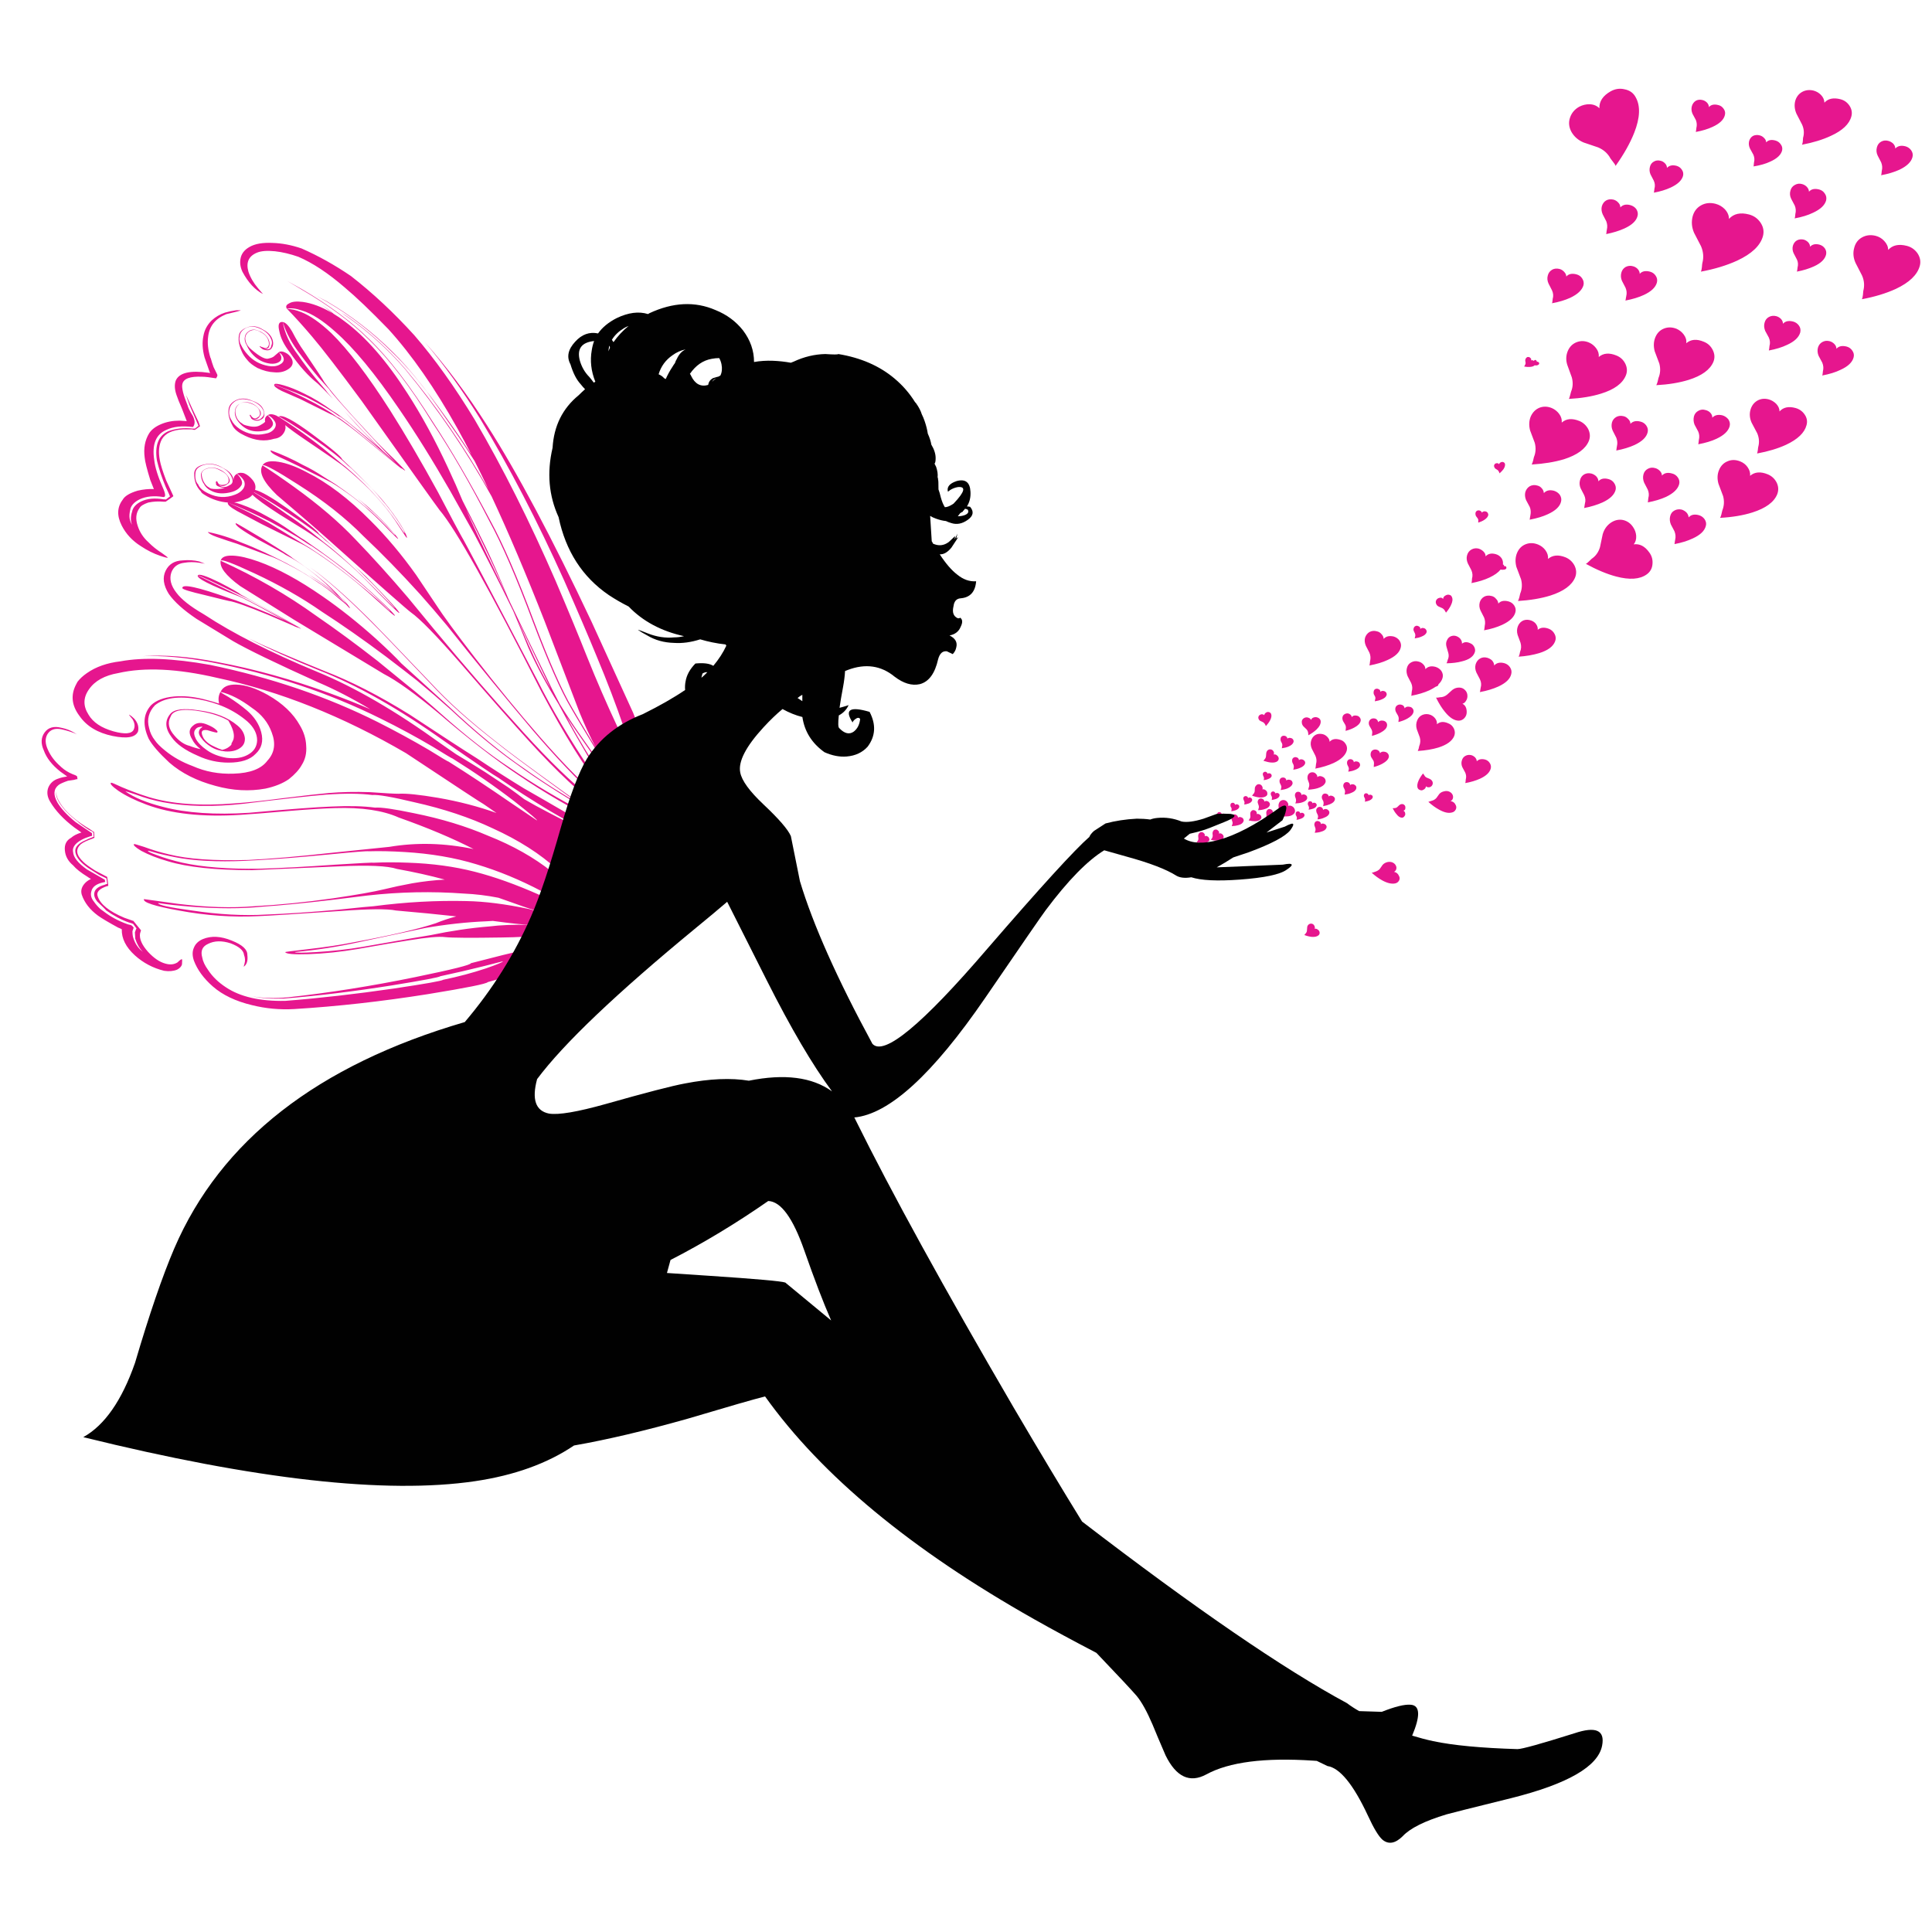 <?xml version="1.0" encoding="utf-8"?>
<!-- Generator: Adobe Illustrator 16.0.0, SVG Export Plug-In . SVG Version: 6.00 Build 0)  -->
<!DOCTYPE svg PUBLIC "-//W3C//DTD SVG 1.1//EN" "http://www.w3.org/Graphics/SVG/1.1/DTD/svg11.dtd">
<svg version="1.1" id="Layer_1" xmlns="http://www.w3.org/2000/svg" xmlns:xlink="http://www.w3.org/1999/xlink" x="0px" y="0px"
	 width="300px" height="300px" viewBox="0 0 300 300" enable-background="new 0 0 300 300" xml:space="preserve">
<g>
	<path fill="#E6168E" d="M287.48,18.073c-0.316,1.193-1.383,2.203-3.197,3.028c-1.244,0.584-2.735,1.041-4.475,1.371
		c0.063-0.102,0.106-0.279,0.133-0.533c0.014-0.292,0.025-0.47,0.037-0.533c0.203-0.698,0.152-1.384-0.15-2.057l-0.877-1.695
		c-0.292-0.673-0.355-1.333-0.19-1.98c0.179-0.634,0.54-1.104,1.085-1.409c0.547-0.292,1.143-0.355,1.79-0.19
		c0.445,0.127,0.819,0.349,1.124,0.667c0.344,0.355,0.52,0.756,0.533,1.2c0.57-0.635,1.4-0.813,2.493-0.533
		c0.585,0.152,1.048,0.482,1.392,0.99C287.532,16.93,287.634,17.489,287.48,18.073z M293.975,22.3
		c0.215,0.229,0.324,0.482,0.324,0.762c0.381-0.406,0.907-0.521,1.58-0.343c0.368,0.102,0.667,0.311,0.895,0.628
		c0.229,0.33,0.293,0.686,0.191,1.066c-0.204,0.749-0.877,1.396-2.02,1.942c-0.813,0.369-1.764,0.655-2.855,0.857
		c0.037-0.063,0.063-0.178,0.076-0.343c0.025-0.204,0.037-0.318,0.037-0.343c0.113-0.432,0.083-0.87-0.096-1.314l-0.551-1.066
		c-0.191-0.406-0.229-0.825-0.115-1.257c0.103-0.406,0.324-0.704,0.666-0.895c0.344-0.191,0.719-0.229,1.123-0.114
		C293.511,21.958,293.76,22.097,293.975,22.3z M291.252,36.619c0.533,0.14,0.977,0.407,1.333,0.8
		c0.405,0.432,0.608,0.895,0.608,1.39c0.674-0.749,1.645-0.958,2.914-0.628c0.673,0.178,1.219,0.559,1.638,1.143
		c0.419,0.635,0.539,1.288,0.36,1.961c-0.381,1.396-1.625,2.59-3.73,3.58c-1.498,0.686-3.251,1.219-5.256,1.599
		c0.063-0.126,0.113-0.343,0.152-0.647c0.025-0.343,0.043-0.552,0.058-0.628c0.215-0.825,0.151-1.625-0.19-2.399l-1.009-1.961
		c-0.356-0.787-0.426-1.567-0.211-2.342c0.19-0.749,0.604-1.295,1.238-1.637C289.791,36.505,290.489,36.429,291.252,36.619z
		 M287.824,55.508c-0.203,0.761-0.883,1.402-2.038,1.923c-0.748,0.369-1.693,0.66-2.836,0.876c0.036-0.063,0.063-0.171,0.075-0.324
		c0.024-0.216,0.037-0.33,0.037-0.342c0.115-0.432,0.084-0.87-0.095-1.314l-0.571-1.066c-0.178-0.419-0.215-0.838-0.113-1.257
		c0.113-0.406,0.344-0.704,0.686-0.895c0.344-0.191,0.717-0.235,1.124-0.133c0.279,0.076,0.521,0.215,0.724,0.418
		c0.229,0.229,0.343,0.482,0.343,0.762c0.354-0.406,0.882-0.521,1.581-0.343c0.38,0.102,0.68,0.317,0.895,0.647
		C287.863,54.791,287.926,55.14,287.824,55.508z M252.256,13.865c0.801,0.152,1.376,0.564,1.732,1.237
		c0.762,1.346,0.686,3.187-0.229,5.522c-0.646,1.625-1.611,3.339-2.894,5.141c-0.039-0.152-0.159-0.349-0.362-0.59
		c-0.24-0.305-0.381-0.489-0.418-0.552c-0.42-0.787-1.061-1.364-1.925-1.733l-2.246-0.761c-0.824-0.343-1.453-0.882-1.886-1.618
		c-0.406-0.736-0.488-1.473-0.247-2.209c0.241-0.75,0.724-1.327,1.446-1.732c0.521-0.267,1.061-0.394,1.619-0.382
		c0.621,0.026,1.123,0.235,1.504,0.628c-0.039-1.079,0.553-1.961,1.771-2.646C250.82,13.789,251.532,13.688,252.256,13.865z
		 M264.385,15.541c0.254,0.063,0.482,0.197,0.686,0.4c0.191,0.216,0.287,0.444,0.287,0.686c0.342-0.381,0.836-0.483,1.484-0.305
		c0.329,0.076,0.604,0.273,0.818,0.59c0.216,0.305,0.273,0.635,0.171,0.99c-0.179,0.699-0.808,1.294-1.886,1.791
		c-0.723,0.342-1.6,0.609-2.627,0.799c0.024-0.063,0.045-0.171,0.058-0.323c0.024-0.178,0.037-0.28,0.037-0.306
		c0.103-0.406,0.077-0.812-0.075-1.218l-0.533-0.99c-0.164-0.393-0.197-0.78-0.096-1.161c0.102-0.368,0.311-0.654,0.629-0.857
		C263.654,15.471,264.004,15.439,264.385,15.541z M256.197,25.918c0.088-0.381,0.299-0.661,0.629-0.838
		c0.305-0.178,0.646-0.216,1.027-0.114c0.254,0.051,0.481,0.184,0.687,0.4c0.202,0.203,0.304,0.438,0.304,0.705
		c0.355-0.382,0.852-0.489,1.485-0.324c0.354,0.102,0.629,0.298,0.817,0.59c0.217,0.292,0.28,0.622,0.191,0.99
		c-0.203,0.698-0.838,1.294-1.904,1.79c-0.762,0.355-1.639,0.622-2.627,0.8c0.024-0.05,0.043-0.159,0.057-0.323
		c0.013-0.166,0.025-0.267,0.039-0.305c0.113-0.406,0.082-0.813-0.096-1.218l-0.516-0.99
		C256.128,26.699,256.096,26.312,256.197,25.918z M276.514,22.414c0.217,0.28,0.285,0.597,0.211,0.953
		c-0.179,0.685-0.795,1.263-1.848,1.732c-0.697,0.331-1.563,0.578-2.59,0.743c0.025-0.063,0.038-0.165,0.038-0.305
		c0.013-0.178,0.024-0.285,0.036-0.324c0.104-0.394,0.07-0.787-0.094-1.181l-0.533-0.971c-0.18-0.381-0.223-0.762-0.133-1.143
		c0.101-0.368,0.305-0.642,0.608-0.819c0.33-0.152,0.679-0.178,1.048-0.076c0.254,0.063,0.477,0.197,0.666,0.399
		c0.215,0.203,0.323,0.432,0.323,0.686c0.33-0.369,0.813-0.463,1.446-0.286C276.051,21.926,276.323,22.123,276.514,22.414z
		 M222.988,93.266c0.064-0.166,0.186-0.292,0.363-0.381c0.164-0.063,0.297-0.088,0.398-0.076c0.128,0.012,0.241,0.076,0.343,0.19
		c0-0.254,0.159-0.451,0.478-0.59c0.164-0.076,0.33-0.089,0.496-0.038c0.188,0.038,0.314,0.146,0.379,0.324
		c0.166,0.33,0.113,0.761-0.151,1.295c-0.165,0.355-0.419,0.736-0.762,1.142c-0.077-0.126-0.127-0.216-0.152-0.267
		c-0.101-0.19-0.248-0.336-0.438-0.438l-0.514-0.228c-0.189-0.077-0.33-0.216-0.419-0.419
		C222.934,93.603,222.927,93.431,222.988,93.266z M214.498,98.445c0.215,0.203,0.335,0.457,0.361,0.761
		c0.354-0.406,0.882-0.526,1.58-0.362c0.381,0.127,0.672,0.336,0.877,0.628c0.228,0.355,0.291,0.717,0.188,1.086
		c-0.178,0.749-0.856,1.39-2.038,1.923c-0.748,0.355-1.693,0.641-2.837,0.857c0.038-0.064,0.063-0.178,0.076-0.343
		c0.024-0.165,0.039-0.273,0.039-0.323c0.112-0.458,0.082-0.895-0.097-1.314l-0.551-1.066c-0.19-0.431-0.236-0.851-0.134-1.256
		c0.126-0.394,0.354-0.692,0.685-0.895c0.356-0.19,0.736-0.229,1.144-0.114C214.085,98.09,214.32,98.229,214.498,98.445z
		 M221.523,98.179c-0.09,0.279-0.35,0.501-0.78,0.666c-0.28,0.127-0.636,0.223-1.066,0.286c0.025-0.127,0.046-0.215,0.058-0.266
		c0.051-0.14,0.051-0.292,0-0.457l-0.19-0.4c-0.075-0.152-0.082-0.311-0.021-0.476c0.039-0.14,0.121-0.241,0.248-0.305
		c0.127-0.076,0.268-0.083,0.42-0.019c0.076,0.025,0.166,0.076,0.267,0.152c0.063,0.088,0.095,0.19,0.095,0.305
		c0.141-0.166,0.338-0.203,0.592-0.114c0.127,0.038,0.229,0.121,0.306,0.248C221.523,97.912,221.549,98.039,221.523,98.179z
		 M220.268,102.729c0.278,0.064,0.521,0.203,0.724,0.419c0.229,0.216,0.343,0.469,0.343,0.762c0.381-0.419,0.9-0.54,1.563-0.362
		c0.379,0.114,0.686,0.324,0.914,0.629c0.229,0.355,0.291,0.717,0.189,1.084c-0.104,0.369-0.316,0.705-0.646,1.01
		c0,0.051-0.013,0.102-0.039,0.152c-0.088,0.102-0.215,0.171-0.381,0.209c-0.279,0.191-0.604,0.375-0.971,0.553
		c-0.813,0.368-1.759,0.654-2.838,0.856c0.039-0.063,0.059-0.177,0.059-0.342c0.024-0.204,0.037-0.317,0.037-0.343
		c0.127-0.431,0.096-0.863-0.096-1.294l-0.552-1.066c-0.177-0.432-0.216-0.851-0.114-1.257c0.102-0.419,0.331-0.717,0.686-0.896
		C219.499,102.653,219.874,102.615,220.268,102.729z M224.686,99.417c0.14-0.33,0.367-0.546,0.686-0.648
		c0.316-0.101,0.629-0.076,0.934,0.076c0.241,0.127,0.411,0.273,0.514,0.438c0.152,0.216,0.216,0.438,0.19,0.667
		c0.354-0.292,0.793-0.311,1.313-0.057c0.279,0.114,0.49,0.323,0.63,0.628c0.139,0.318,0.139,0.616,0,0.895
		c-0.255,0.597-0.896,1.022-1.925,1.276c-0.686,0.19-1.49,0.292-2.418,0.304c0.039-0.05,0.076-0.14,0.115-0.267
		c0.037-0.165,0.063-0.253,0.075-0.266c0.165-0.343,0.196-0.698,0.095-1.067l-0.285-0.971
		C224.507,100.044,224.532,99.708,224.686,99.417z M280.094,37.209c0.254,0.076,0.477,0.21,0.667,0.4
		c0.202,0.216,0.304,0.451,0.304,0.705c0.355-0.382,0.846-0.489,1.467-0.324c0.355,0.101,0.636,0.298,0.838,0.59
		c0.204,0.304,0.261,0.634,0.172,0.99c-0.189,0.71-0.813,1.307-1.865,1.79c-0.773,0.355-1.664,0.628-2.666,0.818
		c0.038-0.076,0.063-0.19,0.075-0.342c0.026-0.178,0.039-0.28,0.039-0.305c0.112-0.432,0.082-0.838-0.095-1.219l-0.516-0.99
		c-0.178-0.381-0.217-0.768-0.115-1.161c0.115-0.381,0.326-0.661,0.631-0.838C279.357,37.158,279.713,37.121,280.094,37.209z
		 M280.895,29.764c0.354-0.406,0.883-0.521,1.58-0.343c0.381,0.101,0.672,0.311,0.875,0.628c0.229,0.317,0.299,0.673,0.211,1.066
		c-0.203,0.749-0.884,1.39-2.039,1.923c-0.785,0.381-1.738,0.672-2.855,0.875c0.038-0.076,0.064-0.184,0.077-0.324
		c0.013-0.19,0.024-0.311,0.036-0.361c0.115-0.445,0.084-0.882-0.094-1.314l-0.554-1.047c-0.202-0.419-0.241-0.844-0.112-1.275
		c0.101-0.394,0.33-0.686,0.685-0.876c0.354-0.203,0.731-0.248,1.125-0.133c0.278,0.076,0.521,0.216,0.722,0.419
		C280.777,29.244,280.895,29.498,280.895,29.764z M273.753,36.657c-0.405,1.485-1.739,2.755-3.999,3.809
		c-1.638,0.749-3.518,1.32-5.636,1.713c0.063-0.126,0.114-0.355,0.151-0.686c0.025-0.368,0.051-0.59,0.076-0.667
		c0.229-0.863,0.158-1.726-0.209-2.589l-1.086-2.095c-0.354-0.825-0.432-1.656-0.228-2.494c0.202-0.8,0.647-1.39,1.333-1.771
		c0.672-0.368,1.421-0.444,2.246-0.229c0.559,0.152,1.033,0.432,1.428,0.838c0.432,0.47,0.646,0.971,0.646,1.504
		c0.736-0.813,1.777-1.041,3.123-0.685c0.75,0.203,1.34,0.622,1.771,1.257C273.816,35.223,273.943,35.921,273.753,36.657z
		 M257.282,43.874c-0.203,0.748-0.875,1.39-2.019,1.922c-0.787,0.368-1.746,0.661-2.875,0.876c0.037-0.076,0.063-0.197,0.075-0.362
		c0.026-0.164,0.045-0.273,0.06-0.323c0.113-0.444,0.074-0.882-0.115-1.314l-0.553-1.066c-0.179-0.419-0.209-0.837-0.097-1.256
		c0.103-0.394,0.324-0.692,0.667-0.896c0.369-0.19,0.749-0.229,1.143-0.114c0.268,0.064,0.509,0.203,0.725,0.419
		c0.216,0.241,0.324,0.495,0.324,0.761c0.354-0.406,0.882-0.521,1.58-0.343c0.381,0.102,0.673,0.305,0.876,0.609
		C257.314,43.118,257.384,43.48,257.282,43.874z M265.945,54.327c0.318,0.623,0.356,1.238,0.115,1.847
		c-0.509,1.231-1.797,2.171-3.867,2.818c-1.446,0.444-3.114,0.717-5.006,0.819c0.063-0.102,0.133-0.285,0.209-0.552
		c0.076-0.33,0.121-0.52,0.134-0.571c0.292-0.698,0.336-1.44,0.133-2.228l-0.724-1.923c-0.203-0.774-0.172-1.492,0.096-2.152
		c0.279-0.673,0.73-1.13,1.354-1.371c0.607-0.241,1.256-0.229,1.94,0.038c0.457,0.203,0.831,0.501,1.123,0.895
		c0.33,0.444,0.458,0.895,0.382,1.353c0.723-0.622,1.639-0.699,2.742-0.229C265.186,53.312,265.643,53.73,265.945,54.327z
		 M263.033,64.667c0.102-0.394,0.33-0.686,0.686-0.876c0.354-0.203,0.729-0.241,1.123-0.114c0.279,0.063,0.521,0.197,0.725,0.4
		c0.216,0.228,0.324,0.489,0.324,0.78c0.366-0.406,0.894-0.526,1.579-0.361c0.368,0.114,0.673,0.324,0.914,0.628
		c0.228,0.343,0.291,0.705,0.188,1.086c-0.215,0.749-0.895,1.39-2.035,1.923c-0.749,0.355-1.695,0.641-2.838,0.857
		c0.025-0.064,0.045-0.178,0.058-0.343c0.024-0.191,0.038-0.298,0.038-0.324c0.114-0.457,0.082-0.895-0.096-1.314l-0.571-1.066
		C262.963,65.523,262.932,65.098,263.033,64.667z M279.541,51.624c-0.216,0.761-0.895,1.403-2.037,1.923
		c-0.787,0.381-1.732,0.673-2.837,0.876c0.013-0.076,0.031-0.184,0.058-0.324c0.025-0.216,0.037-0.336,0.037-0.362
		c0.129-0.431,0.096-0.869-0.095-1.313l-0.571-1.047c-0.178-0.457-0.209-0.876-0.096-1.257c0.102-0.407,0.324-0.705,0.667-0.895
		s0.724-0.235,1.144-0.133c0.278,0.076,0.521,0.216,0.724,0.419c0.216,0.229,0.323,0.482,0.323,0.762
		c0.354-0.407,0.881-0.521,1.58-0.343c0.381,0.102,0.687,0.317,0.914,0.647C279.566,50.88,279.63,51.23,279.541,51.624z
		 M271.811,63.638c0.179-0.634,0.533-1.11,1.066-1.427c0.546-0.305,1.143-0.369,1.79-0.19c0.433,0.127,0.813,0.355,1.144,0.685
		c0.342,0.369,0.514,0.762,0.514,1.181c0.584-0.647,1.408-0.825,2.476-0.533c0.597,0.164,1.066,0.494,1.409,0.99
		c0.368,0.521,0.471,1.079,0.305,1.676c-0.305,1.18-1.365,2.196-3.18,3.046c-1.27,0.584-2.768,1.035-4.494,1.352
		c0.038-0.101,0.076-0.279,0.114-0.533c0.024-0.292,0.052-0.47,0.076-0.534c0.178-0.698,0.12-1.39-0.171-2.075l-0.877-1.656
		C271.689,64.946,271.633,64.286,271.811,63.638z M254.084,32.468c0.229,0.356,0.292,0.717,0.189,1.085
		c-0.189,0.749-0.869,1.39-2.037,1.923c-0.813,0.369-1.758,0.66-2.836,0.876c0.037-0.076,0.057-0.197,0.057-0.362
		c0.023-0.177,0.044-0.292,0.057-0.342c0.103-0.432,0.07-0.863-0.095-1.295l-0.553-1.066c-0.19-0.432-0.234-0.85-0.134-1.256
		c0.127-0.419,0.354-0.724,0.687-0.914c0.329-0.178,0.71-0.216,1.144-0.114c0.291,0.089,0.525,0.235,0.703,0.438
		c0.217,0.203,0.33,0.458,0.342,0.762c0.383-0.419,0.91-0.533,1.582-0.343C253.568,31.973,253.868,32.176,254.084,32.468z
		 M242.145,41.76c0.268,0.063,0.508,0.209,0.726,0.438c0.228,0.241,0.343,0.488,0.343,0.742c0.354-0.406,0.875-0.521,1.563-0.343
		c0.394,0.102,0.689,0.311,0.895,0.628c0.229,0.342,0.298,0.698,0.209,1.066c-0.216,0.749-0.895,1.396-2.037,1.942
		c-0.838,0.381-1.789,0.667-2.855,0.857c0.039-0.063,0.063-0.177,0.076-0.342c0.013-0.178,0.024-0.292,0.039-0.343
		c0.125-0.432,0.094-0.863-0.097-1.295l-0.553-1.085c-0.19-0.419-0.229-0.831-0.114-1.238c0.102-0.406,0.33-0.71,0.688-0.914
		C241.352,41.696,241.727,41.658,242.145,41.76z M237.746,55.965c0.127-0.064,0.273-0.038,0.438,0.076
		c0-0.013,0.008-0.026,0.021-0.038c0.037-0.051,0.088-0.089,0.151-0.115c0.076,0,0.134,0.02,0.17,0.057l0.097,0.115l0.019,0.133
		c0.064-0.051,0.152-0.032,0.269,0.057c0.038,0.025,0.069,0.069,0.095,0.133c0,0.076-0.012,0.133-0.038,0.171
		c-0.088,0.115-0.233,0.178-0.438,0.19l-0.228-0.019c-0.166,0.152-0.411,0.234-0.743,0.248c-0.267,0.025-0.563,0.006-0.895-0.058
		c0.052-0.038,0.082-0.102,0.095-0.19c0.091-0.089,0.134-0.216,0.134-0.381l-0.057-0.361c0-0.14,0.038-0.26,0.114-0.362
		c0.089-0.114,0.184-0.177,0.284-0.19c0.115-0.013,0.223,0.013,0.324,0.076c0.09,0.076,0.151,0.146,0.189,0.209
		C237.771,55.818,237.771,55.901,237.746,55.965z M239.041,63.314c0.623-0.241,1.271-0.222,1.941,0.057
		c0.457,0.204,0.832,0.502,1.123,0.895c0.318,0.432,0.451,0.883,0.4,1.353c0.698-0.622,1.611-0.705,2.742-0.248
		c0.598,0.254,1.053,0.673,1.371,1.257c0.304,0.634,0.336,1.25,0.095,1.847c-0.508,1.231-1.797,2.177-3.864,2.837
		c-1.447,0.432-3.117,0.705-5.01,0.819c0.064-0.114,0.135-0.305,0.211-0.571c0.076-0.33,0.12-0.521,0.133-0.571
		c0.293-0.699,0.338-1.441,0.133-2.228l-0.724-1.923c-0.202-0.775-0.171-1.492,0.095-2.152
		C237.98,64.025,238.434,63.568,239.041,63.314z M252.371,56.46c0.304,0.622,0.335,1.231,0.094,1.828
		c-0.507,1.257-1.797,2.202-3.863,2.837c-1.422,0.444-3.086,0.717-4.99,0.819c0.063-0.102,0.127-0.286,0.19-0.552
		c0.075-0.305,0.126-0.496,0.152-0.572c0.291-0.698,0.33-1.44,0.114-2.228l-0.705-1.942c-0.229-0.736-0.203-1.448,0.076-2.132
		c0.278-0.661,0.729-1.118,1.352-1.371c0.636-0.254,1.283-0.241,1.943,0.038c0.443,0.19,0.817,0.488,1.121,0.895
		c0.318,0.419,0.451,0.87,0.4,1.352c0.711-0.609,1.624-0.686,2.742-0.229C251.607,55.444,252.064,55.863,252.371,56.46z
		 M250.979,64.743c0.332-0.178,0.711-0.216,1.145-0.114c0.266,0.063,0.501,0.209,0.704,0.438c0.229,0.216,0.343,0.463,0.343,0.743
		c0.38-0.407,0.9-0.521,1.561-0.343c0.383,0.088,0.688,0.298,0.914,0.628c0.229,0.343,0.293,0.698,0.19,1.066
		c-0.19,0.749-0.87,1.396-2.037,1.942c-0.813,0.368-1.758,0.654-2.837,0.857c0.038-0.064,0.059-0.178,0.059-0.343
		c0.023-0.178,0.043-0.292,0.057-0.343c0.102-0.431,0.068-0.863-0.096-1.294l-0.553-1.085c-0.188-0.406-0.234-0.825-0.134-1.257
		C250.396,65.244,250.625,64.946,250.979,64.743z M255.188,73.691c0.102-0.406,0.33-0.704,0.687-0.895
		c0.342-0.191,0.717-0.229,1.122-0.114c0.268,0.063,0.509,0.203,0.725,0.419c0.229,0.229,0.344,0.476,0.344,0.743
		c0.367-0.406,0.889-0.514,1.562-0.323c0.381,0.088,0.685,0.297,0.914,0.628c0.228,0.33,0.291,0.685,0.19,1.066
		c-0.217,0.749-0.896,1.396-2.037,1.942c-0.813,0.368-1.76,0.654-2.838,0.857c0.037-0.063,0.057-0.178,0.057-0.342
		c0.025-0.203,0.039-0.318,0.039-0.343c0.126-0.432,0.095-0.869-0.096-1.314l-0.553-1.066
		C255.124,74.53,255.086,74.111,255.188,73.691z M250.656,75.024c0.229,0.343,0.299,0.698,0.21,1.066
		c-0.204,0.749-0.876,1.391-2.019,1.923c-0.853,0.381-1.81,0.673-2.875,0.876c0.036-0.076,0.063-0.197,0.074-0.362
		c0.026-0.178,0.046-0.292,0.059-0.343c0.127-0.419,0.088-0.851-0.114-1.295l-0.552-1.066c-0.18-0.418-0.211-0.838-0.098-1.256
		c0.104-0.419,0.325-0.724,0.667-0.914c0.331-0.178,0.705-0.216,1.124-0.115c0.292,0.089,0.54,0.235,0.742,0.438
		c0.216,0.241,0.324,0.495,0.324,0.762c0.367-0.419,0.895-0.534,1.58-0.343C250.161,74.498,250.453,74.707,250.656,75.024z
		 M242.393,77.919c-0.189,0.749-0.869,1.39-2.037,1.923c-0.748,0.355-1.694,0.642-2.838,0.857c0.025-0.063,0.045-0.177,0.059-0.342
		c0.023-0.178,0.045-0.286,0.058-0.324c0.103-0.482,0.069-0.92-0.096-1.313l-0.571-1.066c-0.178-0.432-0.216-0.85-0.113-1.257
		c0.127-0.394,0.354-0.692,0.686-0.895c0.355-0.19,0.736-0.228,1.143-0.114c0.293,0.063,0.526,0.203,0.705,0.418
		c0.202,0.203,0.316,0.458,0.342,0.762c0.369-0.419,0.896-0.54,1.58-0.361c0.383,0.127,0.681,0.336,0.896,0.628
		C242.432,77.189,242.494,77.551,242.393,77.919z M254.064,83.174c0.037,0.546-0.09,0.997-0.381,1.352
		c0.926-0.126,1.732,0.292,2.418,1.257c0.395,0.534,0.56,1.136,0.496,1.809c-0.052,0.673-0.351,1.206-0.896,1.6
		c-1.079,0.774-2.665,0.882-4.762,0.324c-1.435-0.381-2.994-1.035-4.684-1.961c0.114-0.051,0.271-0.177,0.477-0.381
		c0.24-0.229,0.381-0.362,0.418-0.4c0.636-0.432,1.067-1.035,1.295-1.809l0.42-1.999c0.216-0.749,0.621-1.339,1.22-1.771
		c0.608-0.419,1.237-0.571,1.886-0.458c0.672,0.14,1.204,0.501,1.598,1.086C253.861,82.241,254.025,82.692,254.064,83.174z
		 M232.549,72.987l-0.305-0.19c-0.115-0.076-0.191-0.184-0.229-0.324c-0.039-0.127-0.025-0.234,0.036-0.324
		c0.039-0.102,0.128-0.171,0.269-0.209c0.102-0.025,0.188-0.025,0.266,0c0.089,0.026,0.152,0.076,0.189,0.152
		c0.052-0.165,0.173-0.279,0.361-0.343c0.129-0.038,0.235-0.031,0.324,0.02c0.114,0.05,0.191,0.133,0.229,0.247
		c0.053,0.241-0.023,0.521-0.229,0.838c-0.139,0.19-0.342,0.406-0.607,0.647c-0.039-0.089-0.064-0.153-0.078-0.19
		C232.738,73.197,232.662,73.089,232.549,72.987z M229.673,79.251c0.103,0.026,0.19,0.064,0.267,0.114
		c0.104,0.076,0.158,0.159,0.172,0.248c0.103-0.166,0.273-0.235,0.515-0.21c0.127,0.013,0.24,0.07,0.343,0.171
		c0.09,0.14,0.135,0.26,0.135,0.362c-0.039,0.279-0.242,0.54-0.61,0.78c-0.24,0.166-0.56,0.311-0.952,0.438v-0.248
		c0.025-0.152-0.006-0.292-0.094-0.418l-0.268-0.362c-0.063-0.152-0.09-0.292-0.076-0.418c0.014-0.152,0.076-0.273,0.189-0.362
		C229.395,79.271,229.521,79.239,229.673,79.251z M238.852,84.564c0.455,0.19,0.832,0.482,1.123,0.876
		c0.317,0.444,0.45,0.895,0.399,1.352c0.711-0.609,1.618-0.692,2.724-0.248c0.608,0.254,1.071,0.679,1.391,1.276
		c0.304,0.622,0.336,1.238,0.095,1.847c-0.507,1.219-1.797,2.158-3.865,2.818c-1.446,0.444-3.116,0.724-5.008,0.838
		c0.063-0.114,0.134-0.305,0.21-0.572c0.076-0.342,0.12-0.533,0.133-0.571c0.293-0.711,0.338-1.453,0.135-2.228l-0.725-1.923
		c-0.203-0.774-0.172-1.492,0.094-2.152c0.28-0.673,0.731-1.129,1.354-1.371C237.531,84.266,238.18,84.285,238.852,84.564z
		 M233.881,88.296c-0.076,0.102-0.222,0.159-0.438,0.171c-0.113,0.012-0.26,0.006-0.438-0.019c-0.354,0.444-0.92,0.85-1.694,1.218
		c-0.8,0.381-1.744,0.673-2.836,0.876c0.036-0.063,0.063-0.178,0.075-0.343c0.013-0.215,0.021-0.33,0.021-0.342
		c0.125-0.432,0.095-0.87-0.096-1.314l-0.554-1.066c-0.19-0.444-0.229-0.863-0.114-1.257c0.114-0.406,0.344-0.705,0.687-0.895
		c0.343-0.19,0.718-0.234,1.124-0.133c0.292,0.102,0.533,0.248,0.723,0.438c0.229,0.216,0.344,0.47,0.344,0.762
		c0.381-0.418,0.907-0.533,1.58-0.342c0.368,0.101,0.666,0.311,0.896,0.628c0.19,0.305,0.261,0.628,0.21,0.971
		c0.038,0,0.063,0.012,0.074,0.038l0.097,0.095c0.013,0.051,0.013,0.095,0,0.133c0.076-0.025,0.172-0.013,0.286,0.038
		c0.051,0.038,0.076,0.089,0.076,0.152C233.926,88.182,233.919,88.246,233.881,88.296z M235.119,94.009
		c0.229,0.342,0.291,0.698,0.189,1.066c-0.189,0.749-0.869,1.396-2.037,1.942c-0.824,0.38-1.771,0.667-2.836,0.857
		c0.035-0.076,0.063-0.19,0.074-0.343c0.014-0.178,0.026-0.292,0.038-0.343c0.103-0.432,0.07-0.863-0.095-1.295l-0.553-1.085
		c-0.19-0.406-0.234-0.819-0.133-1.238c0.102-0.393,0.328-0.698,0.686-0.913c0.329-0.179,0.711-0.216,1.143-0.115
		c0.291,0.063,0.526,0.209,0.704,0.438c0.216,0.204,0.337,0.451,0.361,0.743c0.354-0.406,0.876-0.52,1.562-0.342
		C234.605,93.482,234.902,93.691,235.119,94.009z M229.825,102.253c0.329-0.19,0.704-0.228,1.124-0.114
		c0.293,0.089,0.539,0.229,0.742,0.419c0.216,0.254,0.324,0.514,0.324,0.781c0.366-0.419,0.895-0.54,1.58-0.362
		c0.381,0.114,0.672,0.324,0.875,0.628c0.229,0.342,0.293,0.705,0.19,1.085c-0.179,0.749-0.851,1.39-2.019,1.923
		c-0.813,0.369-1.766,0.654-2.856,0.856c0.038-0.063,0.063-0.177,0.075-0.342c0.027-0.178,0.046-0.292,0.058-0.343
		c0.128-0.432,0.09-0.863-0.112-1.295l-0.554-1.066c-0.19-0.432-0.229-0.857-0.114-1.276
		C229.268,102.742,229.496,102.444,229.825,102.253z M237.805,96.37c0.316,0.127,0.559,0.311,0.723,0.552
		c0.203,0.292,0.287,0.584,0.248,0.876c0.445-0.381,1.029-0.432,1.752-0.153c0.394,0.166,0.686,0.438,0.877,0.819
		c0.201,0.38,0.222,0.768,0.056,1.162c-0.315,0.787-1.135,1.383-2.456,1.79c-0.977,0.292-2.044,0.477-3.199,0.552
		c0.053-0.076,0.104-0.203,0.152-0.381c0.039-0.203,0.063-0.323,0.076-0.361c0.189-0.445,0.217-0.915,0.076-1.409l-0.457-1.238
		c-0.139-0.482-0.119-0.939,0.058-1.371c0.179-0.419,0.464-0.711,0.856-0.875C236.959,96.192,237.372,96.205,237.805,96.37z
		 M271.754,73.882c0.711-0.61,1.625-0.686,2.742-0.229c0.609,0.254,1.064,0.673,1.37,1.256c0.305,0.61,0.337,1.226,0.096,1.847
		c-0.496,1.219-1.776,2.158-3.847,2.818c-1.446,0.457-3.122,0.736-5.027,0.838c0.076-0.102,0.146-0.286,0.211-0.552
		c0.09-0.343,0.133-0.533,0.133-0.572c0.291-0.723,0.338-1.472,0.133-2.247l-0.723-1.923c-0.217-0.774-0.185-1.492,0.096-2.152
		c0.279-0.66,0.729-1.111,1.352-1.352c0.607-0.254,1.257-0.241,1.941,0.038c0.471,0.191,0.845,0.482,1.123,0.876
		C271.672,72.975,271.805,73.425,271.754,73.882z M261.167,79.138c0.278,0.102,0.515,0.248,0.705,0.438
		c0.203,0.216,0.315,0.47,0.342,0.762c0.368-0.419,0.896-0.533,1.581-0.343c0.368,0.102,0.666,0.311,0.895,0.629
		c0.229,0.343,0.293,0.691,0.19,1.047c-0.19,0.762-0.869,1.409-2.037,1.942c-0.813,0.381-1.758,0.673-2.837,0.875
		c0.025-0.063,0.043-0.178,0.057-0.342c0.025-0.19,0.045-0.305,0.058-0.343c0.103-0.432,0.063-0.87-0.113-1.313l-0.553-1.048
		c-0.179-0.432-0.216-0.857-0.114-1.276c0.102-0.418,0.323-0.717,0.667-0.895C260.35,79.081,260.734,79.036,261.167,79.138z
		 M226.568,106.766c0.369,0,0.674,0.127,0.916,0.38c0.252,0.242,0.379,0.553,0.379,0.933c0,0.267-0.069,0.508-0.209,0.724
		c-0.141,0.253-0.329,0.412-0.57,0.476c0.443,0.216,0.666,0.647,0.666,1.295c0,0.355-0.114,0.66-0.343,0.914
		c-0.241,0.267-0.534,0.407-0.875,0.419c-0.699,0-1.41-0.444-2.134-1.333c-0.482-0.571-0.953-1.32-1.41-2.247
		c0.115,0.025,0.318,0.006,0.609-0.057c0.407,0,0.774-0.133,1.104-0.4l0.8-0.724C225.809,106.893,226.163,106.766,226.568,106.766z
		 M225.751,113.106c0.188,0.394,0.209,0.787,0.058,1.181c-0.317,0.774-1.136,1.371-2.457,1.79c-0.914,0.279-1.979,0.457-3.199,0.533
		c0.039-0.077,0.082-0.197,0.135-0.362c0.051-0.19,0.076-0.311,0.076-0.361c0.201-0.47,0.234-0.939,0.095-1.409L220,113.24
		c-0.139-0.482-0.12-0.939,0.059-1.371c0.176-0.432,0.463-0.724,0.856-0.876c0.405-0.152,0.817-0.146,1.237,0.019
		c0.291,0.127,0.533,0.317,0.723,0.571c0.204,0.279,0.286,0.571,0.247,0.875c0.471-0.406,1.048-0.457,1.733-0.152
		C225.249,112.447,225.547,112.713,225.751,113.106z M228.454,117.257c0.204,0.051,0.399,0.166,0.591,0.343
		c0.178,0.203,0.266,0.406,0.266,0.609c0.307-0.317,0.737-0.406,1.295-0.267c0.307,0.089,0.541,0.261,0.705,0.514
		c0.19,0.267,0.248,0.559,0.172,0.876c-0.164,0.622-0.717,1.148-1.656,1.581c-0.674,0.305-1.439,0.533-2.305,0.686
		c0.025-0.064,0.045-0.159,0.058-0.286c0-0.139,0.007-0.229,0.021-0.267c0.102-0.369,0.075-0.724-0.076-1.066l-0.457-0.857
		c-0.152-0.343-0.178-0.685-0.076-1.028c0.09-0.33,0.271-0.571,0.552-0.723C227.818,117.22,228.124,117.182,228.454,117.257z
		 M225.427,126.169c-0.532,0.14-1.192-0.013-1.979-0.457c-0.559-0.305-1.11-0.705-1.656-1.2c0.229-0.076,0.387-0.126,0.477-0.152
		c0.316-0.076,0.578-0.229,0.78-0.457l0.438-0.609c0.188-0.216,0.443-0.355,0.762-0.419c0.291-0.076,0.564-0.057,0.818,0.057
		c0.252,0.127,0.425,0.305,0.514,0.533c0.063,0.178,0.068,0.349,0.02,0.515c-0.052,0.177-0.172,0.317-0.361,0.418
		c0.394,0.051,0.673,0.279,0.838,0.686c0.089,0.229,0.07,0.451-0.057,0.667C225.891,125.979,225.693,126.118,225.427,126.169z
		 M219.486,110.555c-0.076,0.368-0.395,0.711-0.952,1.028c-0.382,0.216-0.845,0.394-1.39,0.533c0.013-0.177,0.023-0.298,0.037-0.361
		c0.037-0.203,0.006-0.413-0.097-0.628l-0.304-0.534c-0.102-0.203-0.141-0.406-0.114-0.609c0.038-0.216,0.146-0.375,0.324-0.476
		c0.165-0.102,0.348-0.134,0.552-0.096c0.141,0.025,0.268,0.083,0.381,0.171c0.102,0.114,0.166,0.248,0.189,0.4
		c0.164-0.229,0.426-0.305,0.781-0.229c0.189,0.025,0.342,0.115,0.457,0.267C219.479,110.174,219.523,110.352,219.486,110.555z
		 M214.936,107.318c0.14,0.038,0.248,0.121,0.323,0.248c0.076,0.14,0.089,0.273,0.038,0.399c-0.09,0.267-0.343,0.483-0.762,0.647
		c-0.291,0.127-0.643,0.222-1.049,0.286c0.027-0.127,0.039-0.216,0.039-0.267c0.063-0.152,0.063-0.304,0-0.457l-0.209-0.4
		c-0.039-0.152-0.039-0.305,0-0.457c0.037-0.152,0.121-0.26,0.248-0.324c0.152-0.063,0.291-0.07,0.418-0.019
		c0.103,0.038,0.19,0.088,0.268,0.152c0.076,0.102,0.107,0.203,0.096,0.305C214.498,107.28,214.693,107.242,214.936,107.318z
		 M210.67,111.127c0.189,0.025,0.35,0.12,0.477,0.285s0.172,0.343,0.135,0.534c-0.09,0.38-0.406,0.717-0.952,1.009
		c-0.381,0.215-0.845,0.394-1.392,0.533c0.013-0.166,0.025-0.28,0.039-0.343c0.039-0.229,0-0.445-0.113-0.647l-0.307-0.514
		c-0.102-0.216-0.134-0.425-0.095-0.628c0.037-0.203,0.146-0.355,0.323-0.458c0.164-0.101,0.35-0.139,0.553-0.114
		c0.152,0.038,0.271,0.102,0.361,0.19c0.127,0.115,0.189,0.242,0.189,0.381C210.066,111.127,210.328,111.05,210.67,111.127z
		 M212.879,111.66c0.165-0.102,0.35-0.133,0.553-0.096c0.139,0.013,0.268,0.076,0.381,0.191c0.102,0.102,0.166,0.229,0.189,0.381
		c0.18-0.216,0.438-0.292,0.781-0.229c0.178,0.025,0.337,0.114,0.476,0.267c0.114,0.165,0.153,0.349,0.114,0.552
		c-0.063,0.368-0.381,0.704-0.951,1.009c-0.382,0.215-0.845,0.394-1.391,0.533c0.013-0.177,0.025-0.298,0.037-0.362
		c0.039-0.203,0.007-0.413-0.096-0.628l-0.305-0.533c-0.102-0.178-0.141-0.381-0.113-0.609
		C212.619,111.907,212.727,111.749,212.879,111.66z M215.659,117.543c-0.076,0.368-0.4,0.71-0.972,1.028
		c-0.381,0.215-0.838,0.393-1.371,0.533c0-0.178,0.007-0.292,0.019-0.343c0.039-0.253,0.013-0.47-0.075-0.647l-0.322-0.514
		c-0.103-0.19-0.135-0.4-0.097-0.629c0.038-0.215,0.14-0.374,0.306-0.476s0.354-0.133,0.571-0.095
		c0.14,0.025,0.267,0.089,0.382,0.19c0.112,0.127,0.176,0.248,0.188,0.362c0.165-0.216,0.419-0.286,0.763-0.209
		c0.189,0.038,0.342,0.127,0.456,0.267C215.633,117.163,215.686,117.34,215.659,117.543z M211.128,118.514
		c0.063,0.115,0.082,0.242,0.056,0.381c-0.088,0.279-0.349,0.501-0.779,0.666c-0.305,0.127-0.654,0.216-1.049,0.267
		c0.026-0.114,0.047-0.197,0.06-0.248c0.05-0.152,0.043-0.305-0.021-0.457l-0.189-0.4c-0.051-0.152-0.057-0.311-0.021-0.476
		c0.053-0.14,0.135-0.241,0.25-0.305c0.127-0.063,0.267-0.076,0.418-0.038c0.114,0.038,0.203,0.095,0.268,0.171
		c0.076,0.101,0.107,0.197,0.095,0.286c0.142-0.14,0.336-0.172,0.591-0.096C210.941,118.305,211.051,118.387,211.128,118.514z
		 M210.594,122.456c-0.076,0.279-0.336,0.501-0.779,0.667c-0.279,0.127-0.623,0.215-1.028,0.267
		c0.024-0.039,0.038-0.121,0.038-0.248c0.051-0.14,0.051-0.298,0-0.476l-0.19-0.4c-0.063-0.165-0.069-0.317-0.019-0.457
		c0.05-0.153,0.133-0.254,0.248-0.305c0.113-0.063,0.253-0.076,0.418-0.039c0.113,0.026,0.203,0.083,0.267,0.172
		c0.063,0.089,0.097,0.177,0.097,0.267c0.14-0.127,0.334-0.159,0.59-0.095c0.113,0.05,0.222,0.133,0.322,0.248
		C210.619,122.196,210.633,122.329,210.594,122.456z M220.286,121.181c0.164-0.356,0.394-0.718,0.687-1.086
		c0.012,0.051,0.069,0.133,0.172,0.248c0.088,0.19,0.215,0.324,0.379,0.4l0.496,0.209c0.189,0.102,0.322,0.229,0.398,0.381
		c0.076,0.178,0.083,0.342,0.02,0.495c-0.049,0.152-0.158,0.273-0.324,0.362c-0.125,0.063-0.252,0.083-0.379,0.057
		c-0.127-0.013-0.235-0.063-0.324-0.153c0,0.241-0.141,0.426-0.419,0.553c-0.152,0.088-0.306,0.102-0.457,0.038
		c-0.177-0.051-0.306-0.146-0.382-0.286C220.014,122.094,220.059,121.688,220.286,121.181z M204.254,111.355
		c0.189,0,0.374,0.057,0.551,0.171c0.166,0.127,0.254,0.279,0.269,0.457c0.038,0.406-0.179,0.837-0.647,1.295
		c-0.355,0.33-0.773,0.628-1.258,0.895c-0.023-0.178-0.036-0.292-0.036-0.343c-0.026-0.241-0.122-0.444-0.286-0.609l-0.457-0.438
		c-0.152-0.177-0.234-0.374-0.246-0.59c-0.026-0.216,0.03-0.399,0.17-0.553c0.152-0.152,0.33-0.234,0.533-0.247
		c0.127-0.013,0.268,0.019,0.42,0.095c0.15,0.064,0.254,0.166,0.303,0.306C203.67,111.526,203.896,111.38,204.254,111.355z
		 M197.094,110.593c0.127,0.038,0.223,0.127,0.286,0.267c0.103,0.267,0.044,0.603-0.171,1.009c-0.166,0.305-0.382,0.597-0.646,0.876
		c-0.053-0.115-0.084-0.191-0.098-0.229c-0.074-0.152-0.184-0.273-0.322-0.362l-0.399-0.19c-0.14-0.063-0.241-0.17-0.306-0.324
		c-0.063-0.14-0.063-0.279,0-0.418c0.063-0.127,0.166-0.215,0.306-0.267c0.075-0.051,0.178-0.063,0.305-0.038
		c0.089,0.013,0.177,0.057,0.267,0.133c0.013-0.19,0.14-0.343,0.381-0.457C196.82,110.542,196.955,110.542,197.094,110.593z
		 M199.912,114.706c0.115-0.14,0.304-0.171,0.57-0.095c0.14,0.038,0.248,0.12,0.324,0.247c0.075,0.14,0.088,0.273,0.039,0.4
		c-0.091,0.267-0.345,0.489-0.764,0.667c-0.291,0.127-0.641,0.216-1.047,0.267c0.025-0.038,0.038-0.121,0.038-0.248
		c0.063-0.165,0.063-0.33,0-0.495l-0.191-0.381c-0.049-0.14-0.056-0.292-0.019-0.457c0.037-0.153,0.128-0.261,0.267-0.324
		c0.103-0.051,0.242-0.058,0.42-0.02c0.103,0.038,0.185,0.095,0.246,0.171C199.873,114.516,199.912,114.605,199.912,114.706z
		 M198.561,117.753c0,0.165-0.052,0.298-0.152,0.4c-0.215,0.215-0.577,0.297-1.085,0.247c-0.292-0.025-0.673-0.114-1.142-0.267
		c0.036-0.038,0.094-0.107,0.17-0.209c0.141-0.152,0.217-0.311,0.229-0.476l0.037-0.476c0.025-0.19,0.097-0.342,0.21-0.457
		c0.141-0.114,0.28-0.165,0.42-0.152c0.151,0,0.284,0.057,0.399,0.17c0.076,0.077,0.133,0.172,0.17,0.286
		c0.025,0.152,0.008,0.267-0.058,0.343c0.229-0.063,0.433,0.006,0.61,0.209C198.471,117.461,198.535,117.587,198.561,117.753z
		 M201.605,117.772c0.063,0.088,0.096,0.178,0.096,0.267c0.14-0.14,0.331-0.172,0.572-0.096c0.14,0.051,0.246,0.134,0.324,0.248
		c0.074,0.127,0.094,0.254,0.057,0.381c-0.09,0.266-0.35,0.488-0.781,0.666c-0.33,0.14-0.68,0.235-1.047,0.286
		c0.013-0.127,0.031-0.209,0.057-0.248c0.038-0.177,0.032-0.343-0.019-0.495l-0.19-0.4c-0.052-0.165-0.058-0.311-0.02-0.438
		c0.037-0.152,0.127-0.26,0.267-0.323c0.127-0.063,0.267-0.07,0.42-0.019C201.454,117.625,201.543,117.683,201.605,117.772z
		 M197.209,120.095c0.088,0.025,0.158,0.083,0.208,0.171c0.052,0.089,0.063,0.178,0.038,0.266c-0.063,0.179-0.241,0.324-0.532,0.438
		c-0.19,0.089-0.426,0.146-0.705,0.171l0.039-0.153c0.037-0.114,0.031-0.222-0.021-0.323l-0.114-0.267
		c-0.037-0.088-0.044-0.191-0.019-0.305c0.024-0.102,0.088-0.171,0.189-0.209c0.063-0.051,0.152-0.064,0.268-0.038l0.172,0.114
		c0.051,0.05,0.076,0.114,0.076,0.19C196.896,120.063,197.029,120.044,197.209,120.095z M195.477,121.771
		c0.152,0,0.291,0.063,0.418,0.19c0.076,0.076,0.127,0.177,0.152,0.305c0.038,0.114,0.023,0.215-0.038,0.305
		c0.216-0.051,0.419,0.019,0.608,0.209c0.115,0.114,0.172,0.247,0.172,0.399c0.025,0.165-0.02,0.298-0.133,0.4
		c-0.229,0.203-0.598,0.286-1.104,0.248c-0.368-0.038-0.749-0.133-1.143-0.286c0.038-0.012,0.095-0.082,0.171-0.209
		c0.127-0.102,0.209-0.254,0.248-0.458l0.02-0.476c0.014-0.165,0.09-0.317,0.229-0.457
		C195.178,121.828,195.311,121.771,195.477,121.771z M199.646,120.914c0.076,0.114,0.107,0.209,0.095,0.285
		c0.14-0.139,0.336-0.171,0.591-0.095c0.141,0.038,0.242,0.114,0.305,0.229c0.076,0.139,0.096,0.273,0.057,0.399
		c-0.075,0.254-0.33,0.483-0.76,0.686c-0.317,0.126-0.675,0.215-1.067,0.266c0.024-0.127,0.045-0.209,0.058-0.248
		c0.063-0.165,0.059-0.33-0.02-0.495l-0.19-0.4c-0.037-0.14-0.044-0.285-0.019-0.438c0.063-0.153,0.152-0.26,0.267-0.324
		c0.128-0.051,0.267-0.063,0.419-0.038C199.493,120.78,199.582,120.837,199.646,120.914z M206.462,115.182
		c0.369-0.419,0.896-0.527,1.581-0.324c0.38,0.089,0.672,0.292,0.875,0.61c0.229,0.317,0.299,0.672,0.21,1.065
		c-0.203,0.75-0.883,1.397-2.038,1.943c-0.838,0.38-1.79,0.673-2.855,0.875c0.037-0.076,0.063-0.197,0.076-0.361
		c0.025-0.178,0.039-0.292,0.039-0.343c0.127-0.432,0.096-0.863-0.096-1.295l-0.553-1.085c-0.189-0.432-0.229-0.844-0.114-1.238
		c0.114-0.406,0.345-0.711,0.685-0.914c0.332-0.177,0.705-0.216,1.125-0.114c0.267,0.063,0.508,0.21,0.724,0.438
		C206.35,114.681,206.462,114.928,206.462,115.182z M203.092,120.362c0.088-0.191,0.229-0.324,0.42-0.4
		c0.189-0.063,0.387-0.057,0.59,0.019c0.14,0.076,0.248,0.171,0.323,0.286c0.103,0.114,0.14,0.248,0.114,0.4
		c0.24-0.19,0.514-0.209,0.818-0.057c0.19,0.076,0.33,0.203,0.418,0.38c0.09,0.216,0.097,0.4,0.021,0.552
		c-0.165,0.369-0.552,0.648-1.162,0.838c-0.394,0.127-0.896,0.209-1.503,0.248c0.023-0.064,0.057-0.178,0.096-0.343
		c0.088-0.228,0.101-0.457,0.037-0.685l-0.209-0.571C203.003,120.787,203.016,120.564,203.092,120.362z M206.48,124.893
		c-0.254,0.114-0.597,0.209-1.028,0.286c0.026-0.126,0.046-0.216,0.058-0.267c0.039-0.14,0.032-0.298-0.019-0.476l-0.191-0.381
		c-0.063-0.178-0.069-0.336-0.019-0.476c0.051-0.139,0.134-0.241,0.248-0.305c0.127-0.063,0.267-0.07,0.419-0.019
		c0.089,0.012,0.178,0.063,0.267,0.152c0.063,0.088,0.096,0.177,0.096,0.266c0.151-0.14,0.35-0.165,0.59-0.076
		c0.115,0.038,0.224,0.121,0.324,0.248c0.063,0.127,0.075,0.254,0.037,0.381C207.186,124.493,206.925,124.715,206.48,124.893z
		 M206.404,126.302c-0.075,0.279-0.336,0.501-0.78,0.667c-0.292,0.139-0.642,0.229-1.047,0.267c0.024-0.114,0.044-0.197,0.057-0.248
		c0.052-0.14,0.046-0.292-0.019-0.457l-0.19-0.4c-0.052-0.178-0.058-0.336-0.019-0.476c0.063-0.14,0.152-0.242,0.266-0.305
		c0.128-0.063,0.268-0.076,0.419-0.038c0.114,0.038,0.196,0.095,0.248,0.171c0.076,0.089,0.113,0.184,0.113,0.285
		c0.14-0.139,0.338-0.177,0.592-0.114c0.126,0.063,0.228,0.152,0.306,0.266C206.424,126.035,206.443,126.162,206.404,126.302z
		 M204.406,124.836c0.063,0.089,0.076,0.178,0.037,0.267c-0.063,0.19-0.234,0.343-0.514,0.457c-0.203,0.076-0.445,0.133-0.725,0.171
		l0.038-0.152c0.038-0.114,0.032-0.229-0.019-0.343l-0.115-0.248c-0.037-0.102-0.045-0.209-0.02-0.323
		c0.039-0.089,0.102-0.165,0.189-0.229c0.076-0.025,0.173-0.025,0.285,0l0.172,0.114c0.039,0.051,0.058,0.115,0.058,0.19
		c0.089-0.088,0.224-0.115,0.399-0.076C204.298,124.703,204.367,124.76,204.406,124.836z M202.007,123.179
		c0.063,0.064,0.095,0.159,0.095,0.286c0.141-0.127,0.324-0.146,0.553-0.057c0.113,0.038,0.209,0.121,0.285,0.247
		c0.053,0.152,0.059,0.286,0.021,0.4c-0.114,0.241-0.381,0.425-0.801,0.552c-0.291,0.089-0.634,0.139-1.027,0.152
		c0.024-0.038,0.052-0.114,0.075-0.228c0.052-0.127,0.059-0.28,0.02-0.458l-0.133-0.4c-0.039-0.152-0.031-0.292,0.021-0.418
		c0.063-0.14,0.157-0.235,0.284-0.286c0.141-0.039,0.272-0.032,0.4,0.019C201.887,123.027,201.955,123.091,202.007,123.179z
		 M201.911,126.302c0.089-0.089,0.216-0.114,0.382-0.076c0.102,0.039,0.178,0.095,0.229,0.171c0.037,0.076,0.051,0.165,0.037,0.267
		c-0.076,0.203-0.254,0.355-0.533,0.457c-0.215,0.088-0.449,0.152-0.703,0.19l0.037-0.171c0.039-0.089,0.033-0.197-0.019-0.324
		l-0.135-0.267c-0.024-0.114-0.024-0.222,0-0.323c0.026-0.102,0.082-0.171,0.172-0.21c0.076-0.038,0.165-0.044,0.269-0.019
		c0.088,0.025,0.146,0.063,0.17,0.114C201.88,126.188,201.911,126.251,201.911,126.302z M205.129,127.978
		c0.141-0.127,0.323-0.134,0.553-0.02c0.114,0.038,0.203,0.121,0.268,0.248c0.063,0.127,0.063,0.253,0,0.38
		c-0.104,0.254-0.362,0.438-0.781,0.552c-0.291,0.102-0.635,0.159-1.027,0.171c0.025-0.038,0.051-0.114,0.075-0.228
		c0.063-0.127,0.077-0.279,0.039-0.458l-0.134-0.399c-0.051-0.14-0.044-0.286,0.02-0.438c0.037-0.127,0.127-0.216,0.268-0.267
		c0.113-0.051,0.246-0.044,0.398,0.019c0.088,0.025,0.166,0.082,0.229,0.171C205.098,127.8,205.129,127.889,205.129,127.978z
		 M200.008,124.741c0.051,0.14,0.051,0.273,0,0.399c0.266-0.101,0.533-0.044,0.801,0.172c0.14,0.14,0.228,0.298,0.266,0.476
		c0.039,0.19,0,0.362-0.113,0.514c-0.254,0.317-0.693,0.476-1.314,0.476c-0.404,0.013-0.838-0.032-1.295-0.133v0.019
		c0.025,0.114,0,0.229-0.076,0.343c-0.178,0.215-0.481,0.33-0.912,0.342c-0.318,0-0.647-0.044-0.991-0.133l0.134-0.19
		c0.102-0.114,0.152-0.253,0.152-0.418l-0.039-0.419c0-0.14,0.046-0.267,0.134-0.381c0.089-0.114,0.204-0.177,0.343-0.19
		c0.141,0,0.262,0.039,0.361,0.115c0.064,0.051,0.121,0.127,0.172,0.228c0.038,0.102,0.038,0.191,0,0.267
		c0.178-0.076,0.355-0.038,0.533,0.114c0.038,0.038,0.074,0.083,0.113,0.133c0.015-0.051,0.039-0.102,0.076-0.152
		c0.141-0.19,0.211-0.4,0.211-0.628l-0.039-0.609c0-0.203,0.063-0.4,0.189-0.59c0.141-0.165,0.311-0.254,0.516-0.267
		c0.188-0.013,0.367,0.044,0.533,0.171C199.861,124.487,199.943,124.601,200.008,124.741z M198.445,123.16
		c0.063,0.013,0.134,0.063,0.209,0.153c0.052,0.101,0.058,0.19,0.021,0.266c-0.038,0.19-0.211,0.349-0.515,0.476
		c-0.229,0.076-0.465,0.134-0.705,0.171c0.025-0.025,0.039-0.083,0.039-0.171c0.025-0.127,0.025-0.235,0-0.324l-0.133-0.267
		c-0.039-0.101-0.047-0.209-0.021-0.324c0.038-0.088,0.097-0.158,0.173-0.209c0.112-0.038,0.209-0.044,0.283-0.019
		c0.051,0.013,0.109,0.058,0.172,0.134c0.063,0.051,0.096,0.114,0.096,0.19C198.152,123.123,198.281,123.097,198.445,123.16z
		 M196.236,124.207c0.063,0.064,0.096,0.153,0.096,0.267c0.141-0.126,0.324-0.139,0.553-0.038c0.113,0.051,0.203,0.14,0.266,0.267
		c0.053,0.114,0.053,0.24,0,0.38c-0.101,0.254-0.36,0.438-0.779,0.552c-0.292,0.102-0.628,0.159-1.01,0.171
		c0.025-0.126,0.045-0.202,0.058-0.228c0.063-0.127,0.076-0.28,0.039-0.457l-0.134-0.4c-0.053-0.139-0.045-0.286,0.019-0.438
		c0.063-0.14,0.152-0.229,0.267-0.267c0.141-0.051,0.273-0.044,0.4,0.02C196.098,124.062,196.174,124.119,196.236,124.207z
		 M194.43,124.284c-0.063,0.203-0.236,0.362-0.516,0.476c-0.268,0.089-0.502,0.146-0.704,0.172l0.019-0.172
		c0.039-0.114,0.031-0.222-0.019-0.324l-0.114-0.267c-0.037-0.114-0.044-0.222-0.02-0.324c0.037-0.089,0.096-0.152,0.171-0.19
		c0.103-0.051,0.204-0.057,0.305-0.019c0.063,0.013,0.121,0.051,0.173,0.114c0.051,0.051,0.075,0.114,0.075,0.19
		c0.089-0.114,0.216-0.14,0.38-0.076c0.077,0.013,0.146,0.07,0.211,0.172C194.441,124.1,194.453,124.183,194.43,124.284z
		 M194.6,125.788c0.127,0,0.248,0.038,0.362,0.114c0.075,0.063,0.134,0.14,0.17,0.229c0.039,0.089,0.039,0.184,0,0.286
		c0.153-0.076,0.331-0.038,0.533,0.114c0.103,0.063,0.166,0.165,0.19,0.305c0.039,0.139,0.008,0.254-0.094,0.342
		c-0.141,0.216-0.433,0.331-0.878,0.343c-0.329,0-0.659-0.044-0.989-0.133l0.113-0.19c0.102-0.127,0.153-0.267,0.153-0.419
		l-0.021-0.4c0-0.165,0.045-0.299,0.135-0.4C194.365,125.864,194.473,125.801,194.6,125.788z M218.229,125.407
		c0,0.115-0.02,0.216-0.057,0.305c-0.089,0.101-0.172,0.159-0.248,0.171c0.189,0.102,0.285,0.279,0.285,0.534
		c0,0.126-0.051,0.248-0.152,0.362c-0.102,0.126-0.222,0.19-0.359,0.19c-0.293,0-0.579-0.184-0.857-0.552
		c-0.203-0.229-0.4-0.534-0.591-0.914l0.248-0.019c0.19,0,0.343-0.051,0.456-0.152l0.324-0.305c0.127-0.114,0.272-0.171,0.438-0.171
		c0.152,0,0.28,0.057,0.383,0.171C218.186,125.115,218.229,125.242,218.229,125.407z M212.518,123.484
		c0.09-0.088,0.215-0.108,0.381-0.057c0.103,0.025,0.178,0.083,0.229,0.171c0.039,0.063,0.046,0.146,0.02,0.248
		c-0.063,0.178-0.233,0.33-0.515,0.457c-0.151,0.063-0.387,0.127-0.704,0.19l0.039-0.171c0.012-0.076,0.006-0.184-0.02-0.323
		l-0.133-0.267c-0.039-0.088-0.047-0.19-0.021-0.305c0.038-0.101,0.095-0.171,0.172-0.209c0.089-0.051,0.185-0.058,0.284-0.02
		c0.076,0.025,0.134,0.058,0.172,0.096C212.484,123.382,212.518,123.446,212.518,123.484z M216.268,133.938
		c0.256,0.127,0.426,0.311,0.516,0.552c0.063,0.152,0.068,0.317,0.019,0.495c-0.063,0.178-0.178,0.311-0.342,0.4
		c0.381,0.063,0.653,0.305,0.817,0.724c0.09,0.216,0.076,0.425-0.037,0.628c-0.127,0.228-0.323,0.374-0.59,0.438
		c-0.56,0.114-1.226-0.038-2-0.458c-0.559-0.305-1.11-0.705-1.656-1.2c0.089,0,0.248-0.044,0.477-0.133
		c0.342-0.102,0.604-0.254,0.78-0.457l0.438-0.628c0.19-0.215,0.443-0.362,0.762-0.438
		C215.741,133.798,216.014,133.823,216.268,133.938z M191.705,124.798c0.051,0.038,0.076,0.102,0.076,0.19
		c0.103-0.102,0.234-0.127,0.4-0.076c0.063,0.013,0.133,0.064,0.209,0.152c0.049,0.102,0.063,0.19,0.039,0.267
		c-0.053,0.191-0.229,0.349-0.535,0.476c-0.266,0.089-0.5,0.146-0.703,0.172l0.037-0.172c0.025-0.114,0.025-0.222,0-0.323
		l-0.151-0.267c-0.024-0.114-0.024-0.222,0-0.323c0.013-0.076,0.069-0.146,0.171-0.209c0.113-0.038,0.21-0.044,0.286-0.019
		C191.584,124.677,191.643,124.722,191.705,124.798z M190.334,126.778c-0.05,0.19-0.223,0.343-0.514,0.457
		c-0.18,0.089-0.42,0.146-0.725,0.171c0.025-0.026,0.038-0.077,0.038-0.153c0.038-0.102,0.038-0.209,0-0.323l-0.114-0.267
		c-0.051-0.089-0.058-0.19-0.02-0.305c0.039-0.114,0.096-0.19,0.172-0.229c0.089-0.038,0.186-0.045,0.286-0.019l0.17,0.114
		c0.039,0.05,0.06,0.114,0.06,0.19c0.101-0.089,0.233-0.108,0.398-0.057c0.102,0.025,0.171,0.083,0.209,0.171
		C190.359,126.607,190.373,126.689,190.334,126.778z M191.934,126.512c0.063,0.038,0.141,0.102,0.229,0.19
		c0.051,0.102,0.076,0.191,0.076,0.267c0.127-0.127,0.312-0.14,0.553-0.038c0.14,0.051,0.228,0.133,0.267,0.247
		c0.076,0.127,0.082,0.254,0.02,0.381c-0.102,0.266-0.368,0.457-0.799,0.571c-0.293,0.088-0.629,0.139-1.012,0.152
		c0.026-0.114,0.053-0.19,0.078-0.229c0.063-0.165,0.068-0.317,0.018-0.457l-0.133-0.4c-0.037-0.165-0.031-0.305,0.02-0.419
		c0.051-0.14,0.146-0.235,0.286-0.286C191.648,126.442,191.781,126.448,191.934,126.512z M189.801,129.539
		c0.114,0.102,0.18,0.21,0.191,0.324c0.037,0.127,0.013,0.241-0.077,0.343c-0.177,0.216-0.476,0.324-0.896,0.324
		c-0.33,0-0.658-0.038-0.99-0.114c0.063-0.089,0.104-0.153,0.115-0.191c0.088-0.088,0.146-0.228,0.17-0.418l-0.037-0.419
		c0-0.14,0.045-0.273,0.134-0.4c0.089-0.114,0.196-0.171,0.323-0.171c0.141-0.025,0.261,0.013,0.361,0.114
		c0.102,0.089,0.165,0.158,0.19,0.209c0.024,0.114,0.024,0.216,0,0.304C189.439,129.355,189.611,129.387,189.801,129.539z
		 M186.889,129.33c0.075,0.063,0.133,0.133,0.172,0.209c0.037,0.114,0.037,0.216,0,0.305c0.164-0.089,0.342-0.057,0.532,0.096
		c0.089,0.063,0.151,0.17,0.19,0.323c0.025,0.14,0,0.254-0.076,0.343c-0.18,0.203-0.482,0.311-0.913,0.324
		c-0.317,0-0.647-0.038-0.991-0.114c0.063-0.089,0.107-0.152,0.135-0.19c0.101-0.114,0.151-0.254,0.151-0.419l-0.039-0.418
		c0-0.14,0.046-0.273,0.134-0.4c0.102-0.114,0.217-0.178,0.344-0.19C186.68,129.197,186.8,129.241,186.889,129.33z M204.006,143.61
		c0.076,0.102,0.127,0.203,0.152,0.304c0.025,0.14,0.019,0.241-0.02,0.305c0.178-0.051,0.373,0.019,0.59,0.209
		c0.103,0.089,0.164,0.223,0.19,0.4c0,0.165-0.058,0.298-0.172,0.4c-0.229,0.203-0.583,0.286-1.065,0.248
		c-0.367-0.038-0.75-0.133-1.144-0.286c0.075-0.102,0.134-0.172,0.172-0.209c0.14-0.14,0.216-0.292,0.229-0.457l0.037-0.476
		c0-0.177,0.063-0.33,0.189-0.457c0.128-0.115,0.268-0.172,0.42-0.172S203.879,143.483,204.006,143.61z M47.013,46.882
		c1.447,0.203,2.964,0.774,4.551,1.713c-0.165-0.14-0.336-0.279-0.514-0.419c-0.355-0.279-0.704-0.545-1.047-0.8
		c0.355,0.242,0.729,0.508,1.123,0.8c0.228,0.178,0.463,0.368,0.705,0.571c0.558,0.331,1.116,0.711,1.675,1.143
		c3.275,2.412,6.531,6.144,9.769,11.196c2.208,3.427,4.303,7.273,6.283,11.539c0.85,1.815,1.606,3.522,2.266,5.122
		c1.193,2.323,2.406,4.754,3.637,7.293c0.888,1.853,2.031,4.455,3.427,7.807c0.115,0.253,0.229,0.501,0.343,0.743
		c1.612,3.364,3.796,7.87,6.55,13.519c0.394,0.762,0.78,1.511,1.162,2.247c0.914,1.485,1.917,3.009,3.009,4.57
		c3.122,4.431,5.273,7.585,6.455,9.464c0.698,1.028,1.396,1.93,2.094,2.704c0.394,0.495,0.679,0.818,0.857,0.971
		c1.231,0.863,1.822,1.32,1.771,1.371c-0.126,0.242-0.983-0.146-2.57-1.161c-1.892-1.194-3.529-2.691-4.913-4.494
		c-2.818-3.529-6.017-8.67-9.596-15.424c-8.061-15.892-13.323-25.273-15.786-28.142c-0.482-0.622-4.519-6.277-12.11-16.966
		c-3.517-4.76-6.074-8.08-7.673-9.958c-1.409-1.663-2.704-3.097-3.884-4.304c0.597-0.024,1.339,0.14,2.228,0.496
		c1.346,0.533,2.881,1.612,4.608,3.236c2.615,2.552,5.662,6.551,9.14,11.996c2.387,3.771,4.868,8.011,7.445,12.72
		c2.17,4.139,3.358,6.373,3.561,6.703c0.622,1.028,4.576,8.524,11.862,22.487c2.209,4.43,5.078,9.267,8.607,14.509
		c1.143,1.638,2.431,3.155,3.865,4.551c1.143,1.104,1.758,1.612,1.848,1.523c0.038,0-0.47-0.546-1.524-1.638
		c-1.282-1.485-2.412-3.002-3.389-4.551c-2.501-4.125-4.545-7.699-6.132-10.72c-1.904-3.085-3.466-6.004-4.684-8.759
		c-0.826-2.056-1.606-3.948-2.342-5.674c-2.272-4.646-4.278-8.613-6.017-11.9c-0.203-0.343-1.454-2.577-3.75-6.702
		c-2.705-4.723-5.345-8.962-7.922-12.72c-3.77-5.535-7.089-9.552-9.958-12.053c-1.917-1.714-3.618-2.799-5.103-3.256
		c-1.042-0.355-1.828-0.444-2.362-0.267c-0.012-0.012-0.025-0.025-0.038-0.038c-0.203-0.33-0.095-0.597,0.324-0.8
		C45.305,46.837,46.022,46.755,47.013,46.882z M39.873,39.247c-1.27,0.533-1.702,1.516-1.294,2.951
		c0.291,0.876,0.78,1.72,1.466,2.532l0.8,0.933c-1.257-0.66-2.323-1.815-3.199-3.465c-0.317-0.686-0.419-1.352-0.305-1.999
		c0.127-0.788,0.604-1.409,1.428-1.867c0.85-0.482,2.038-0.685,3.562-0.609c1.434,0.038,2.932,0.324,4.493,0.857
		c2.603,1.143,5.16,2.57,7.673,4.284c3.364,2.616,6.639,5.674,9.825,9.178c3.161,3.643,6.296,8.029,9.407,13.157
		c4.341,7.414,8.523,15.748,12.548,25.001c1.955,4.583,3.573,8.492,4.855,11.729c1.511,3.77,3.104,7.438,4.779,11.006
		c1.485,3.123,2.31,4.684,2.476,4.684c0.076,0-0.418-1.523-1.485-4.57c-1.231-3.592-2.646-7.299-4.246-11.12
		c-1.308-3.187-2.983-7.096-5.027-11.729c-4.177-9.292-8.524-17.67-13.044-25.134c-2.754-4.443-5.623-8.416-8.606-11.919
		c3.326,3.731,6.544,8.035,9.654,12.91c4.671,7.286,10.079,17.448,16.223,30.484l6.454,14.128c1.676,4.138,3.028,8.581,4.057,13.329
		c0.24,1.231,0.571,2.564,0.99,3.998c0.33,0.978,0.469,1.511,0.418,1.6c-0.242,0.203-0.997-0.229-2.266-1.295
		c-1.028-0.837-1.968-1.777-2.818-2.818c0.203,0.33,0.406,0.635,0.609,0.914l0.799,1.104c-0.177,0-0.431-0.229-0.761-0.686
		c0.025,0.051,0.032,0.076,0.019,0.076c-0.406-0.407-0.729-0.813-0.971-1.219c-0.064,0-0.451-0.692-1.161-2.076
		c-0.483-0.635-0.945-1.281-1.391-1.942l0.991,1.733c0.533,0.863,0.762,1.294,0.685,1.294l-0.913-1.294l-2.152-3.809
		c-3.401-5.611-5.331-8.829-5.789-9.654c-1.561-2.615-3.548-7.115-5.959-13.5c-2.539-6.804-4.773-11.97-6.703-15.499
		c-2.983-5.813-5.935-10.917-8.854-15.309c-3.428-5.573-6.722-9.876-9.883-12.91c-2.653-2.653-6.118-5.23-10.396-7.731l-2.266-1.352
		l2.266,1.275c4.278,2.501,7.769,5.09,10.473,7.769c3.021,2.895,6.333,7.21,9.939,12.948c2.78,4.227,5.75,9.33,8.912,15.309
		c1.929,3.529,4.163,8.695,6.702,15.499c2.412,6.386,4.398,10.886,5.959,13.5c0.355,0.647,1.586,2.716,3.694,6.208
		c-0.914-1.739-1.758-3.561-2.533-5.465l-5.408-14.128c-2.919-7.438-5.674-13.925-8.263-19.46
		c-3.898-7.032-8.372-13.614-13.424-19.746c-2.628-3.034-5.56-5.699-8.796-7.997c-0.394-0.292-0.763-0.552-1.105-0.781
		c0.355,0.215,0.724,0.457,1.105,0.724c3.236,2.285,6.168,4.944,8.796,7.978c4.76,5.674,9.063,11.901,12.91,18.68
		c-0.724-1.537-1.435-2.99-2.133-4.361c-0.761-1.206-1.567-2.431-2.418-3.675c-2.298-3.326-3.955-5.68-4.97-7.064
		c-1.892-2.462-3.675-4.494-5.351-6.093c-3.072-3.072-6.455-5.693-10.149-7.864c-0.571-0.33-1.104-0.628-1.599-0.895
		c0.496,0.253,1.028,0.533,1.599,0.838c3.694,2.17,7.077,4.771,10.149,7.807c2.666,2.577,6.125,6.957,10.377,13.139
		c0.634,0.951,1.257,1.891,1.866,2.818c-0.736-1.435-1.454-2.78-2.152-4.037c-3.503-6.271-7.077-11.412-10.72-15.423
		c-2.78-2.869-5.053-5.039-6.817-6.511c-2.577-2.222-4.969-3.802-7.178-4.742c-1.269-0.444-2.476-0.73-3.618-0.857
		C41.465,38.891,40.52,38.967,39.873,39.247z M57.371,79.023c-0.584-0.559-1.207-1.11-1.866-1.657
		c0.939,0.737,1.688,1.371,2.247,1.905c1.066,0.977,2.05,1.98,2.951,3.008c0.813,0.901,1.181,1.371,1.105,1.409
		c-0.039,0-0.489-0.432-1.352-1.295c-1.067-1.143-2.05-2.12-2.952-2.932c-1.104-1.041-2.355-2.05-3.751-3.028
		c-1.27-0.901-2.209-1.492-2.818-1.77c-0.165-0.077-1.727-0.858-4.684-2.343c-0.737-0.368-1.733-0.838-2.99-1.409
		c-0.901-0.419-1.314-0.749-1.237-0.99c1.713,0.622,3.389,1.383,5.026,2.284c1.028,0.483,2.133,1.118,3.313,1.905
		c1.028,0.647,1.586,0.996,1.676,1.047c1.917,1.308,3.637,2.615,5.16,3.923c0.901,0.774,1.866,1.694,2.894,2.76
		c0.812,0.864,1.219,1.276,1.219,1.238c0.088,0-0.28-0.425-1.105-1.275C59.307,80.801,58.361,79.874,57.371,79.023z M61.998,72.321
		c0.014,0,0.025,0,0.038,0c-0.013,0-0.038-0.013-0.076-0.038C61.973,72.295,61.985,72.308,61.998,72.321z M40.977,63.829
		c0.203,0.698,0.02,1.155-0.552,1.371c-0.203,0.153-0.514,0.171-0.933,0.057c-0.355-0.127-0.533-0.273-0.533-0.438
		c-0.215-0.279-0.241-0.419-0.076-0.419c0.33,0.571,0.698,0.711,1.104,0.419c0.381-0.203,0.482-0.546,0.304-1.028
		c-0.165-0.495-0.609-0.87-1.333-1.124c-0.71-0.279-1.307-0.26-1.79,0.057c-0.418,0.343-0.628,0.736-0.628,1.181
		c0,0.406,0.127,0.819,0.381,1.238c0.242,0.317,0.47,0.521,0.685,0.609c0.077,0.152,0.438,0.292,1.086,0.419
		c0.736,0.165,1.333,0.101,1.79-0.191c0.292-0.152,0.521-0.311,0.686-0.476c-0.089-0.495,0.05-0.838,0.418-1.028
		c-0.013,0.025,0.07,0.121,0.248,0.286c0.24,0.254,0.406,0.501,0.495,0.743c0.126,0.317,0.044,0.622-0.249,0.914
		c-0.292,0.292-0.705,0.458-1.237,0.495c-1.714,0.292-3.06-0.279-4.038-1.714c-0.292-0.495-0.399-0.965-0.324-1.409
		c0.039-0.419,0.229-0.749,0.572-0.99c0.444-0.33,0.952-0.438,1.524-0.323c0.698,0.165,1.23,0.494,1.599,0.99
		c0.368,0.457,0.431,0.832,0.19,1.124c-0.253,0.482-0.628,0.603-1.124,0.362c0.623,0.368,1.117,0.304,1.486-0.19
		c0.368-0.33,0.349-0.8-0.058-1.409c-0.457-0.61-1.136-1.022-2.038-1.238c-0.901-0.241-1.638-0.159-2.208,0.248
		c-0.457,0.33-0.724,0.743-0.801,1.238c-0.114,0.571-0.012,1.104,0.305,1.599c0.242,0.521,0.672,0.99,1.295,1.409
		c1.269,0.813,2.583,1.06,3.942,0.743c0.609-0.089,1.078-0.336,1.409-0.743c0.279-0.368,0.323-0.736,0.133-1.104
		c-0.292-0.495-0.667-0.845-1.123-1.048c0.241-0.164,0.571-0.184,0.99-0.057c0.229,0.063,0.451,0.171,0.667,0.324l0.019-0.02
		c1.79,1.143,3.529,2.349,5.217,3.618c1.065,0.788,2.209,1.694,3.427,2.723c1.067,0.901,1.663,1.39,1.79,1.466
		c2.006,1.713,3.751,3.433,5.237,5.16c0.927,1.027,1.84,2.196,2.742,3.503c0.697,1.066,1.072,1.599,1.124,1.599
		c0.126,0-0.166-0.552-0.876-1.656c-0.813-1.269-1.714-2.462-2.705-3.58c-0.888-1.104-1.993-2.272-3.312-3.503
		c-0.939-0.939-1.555-1.511-1.848-1.714c-1.104-1.104-2.881-2.501-5.331-4.189c-1.142-0.813-2.374-1.631-3.694-2.457
		c-1.143-0.698-1.732-1.022-1.771-0.971c0.482-0.418,2.241,0.501,5.274,2.761c2.907,2.132,4.443,3.421,4.607,3.865
		c2.984,2.793,5.135,4.982,6.456,6.569c1.066,1.282,1.987,2.558,2.761,3.827c0.66,1.143,0.927,1.739,0.8,1.79
		c-0.039,0-0.425-0.571-1.162-1.713c-0.901-1.435-1.827-2.691-2.78-3.771c-1.066-1.269-2.329-2.557-3.788-3.865
		c-1.282-1.155-2.292-1.974-3.028-2.456c-0.038-0.051-1.713-1.2-5.026-3.447c-1.371-0.927-2.4-1.676-3.085-2.247
		c0.089,0.33,0.051,0.667-0.114,1.009c-0.33,0.66-0.863,1.027-1.599,1.104c-1.435,0.457-2.952,0.298-4.551-0.476
		c-0.901-0.419-1.517-0.895-1.847-1.428c-0.571-1.015-0.799-1.891-0.686-2.627c0.051-0.584,0.4-1.054,1.047-1.409
		c0.787-0.419,1.676-0.399,2.666,0.057C40.183,62.565,40.774,63.092,40.977,63.829z M43.909,50.005
		c0.292,1.726,1.097,3.453,2.418,5.179c0.724,1.067,1.618,2.253,2.685,3.561c0.99,1.181,1.529,1.815,1.619,1.905
		c0.063,0.127,0.412,0.546,1.047,1.257c-1.144-1.193-1.904-1.961-2.285-2.304c-1.511-1.193-2.964-2.812-4.361-4.855
		c-0.901-1.143-1.454-2.247-1.657-3.313C43.122,50.405,43.3,49.929,43.909,50.005c0.418,0.051,0.895,0.526,1.428,1.428
		c0.66,1.269,1.257,2.272,1.79,3.008c2.044,3.021,3.111,4.64,3.199,4.855c1.308,1.803,3.535,4.38,6.684,7.731
		c1.066,1.193,2.437,2.589,4.113,4.188c1.244,1.231,1.84,1.847,1.79,1.847c-0.051,0.012-0.234-0.102-0.553-0.343
		c0.013,0.025,0.013,0.038,0,0.038c-0.038,0.038-1.618-1.25-4.741-3.865c-3.312-2.755-5.439-4.297-6.378-4.627
		c-0.165-0.076-1.682-0.831-4.551-2.266c-0.736-0.33-1.72-0.761-2.951-1.295c-0.851-0.431-1.237-0.755-1.162-0.971
		c1.663,0.622,3.275,1.333,4.837,2.133c2.145,1.066,3.789,2.031,4.931,2.894c0.292,0.038,1.956,1.307,4.989,3.808l4.417,3.675
		c-5.624-4.989-8.676-7.541-9.159-7.654c-1.067-0.787-2.729-1.758-4.989-2.913c-1.104-0.482-2.271-0.946-3.503-1.391
		c-0.838-0.342-1.346-0.526-1.523-0.552c0.038-0.216,0.546-0.178,1.523,0.114c0.99,0.292,2.037,0.717,3.142,1.276
		c1.396,0.66,2.875,1.562,4.437,2.704c0.938,0.533,3.008,2.158,6.207,4.875c0.317,0.267,0.628,0.533,0.933,0.8
		c-0.736-0.724-1.479-1.485-2.228-2.285c-0.635-0.622-1.675-1.751-3.124-3.389c0.763,0.825,1.676,1.809,2.743,2.951
		c1.32,1.358,2.425,2.463,3.313,3.313c0.813,0.724,1.46,1.301,1.943,1.733c-0.826-0.799-2.451-2.519-4.875-5.16
		c-3.491-3.808-5.313-5.877-5.465-6.207c-0.089-0.089-0.622-0.679-1.599-1.771c-1.118-1.32-2.063-2.514-2.837-3.58
		C45.344,53.382,44.417,51.68,43.909,50.005z M42.139,53.642c0.165-0.369,0.101-0.8-0.191-1.295
		c-0.317-0.571-0.87-1.022-1.657-1.352c-0.812-0.368-1.548-0.368-2.208,0c-0.495,0.292-0.781,0.666-0.857,1.123
		c-0.114,0.559-0.032,1.067,0.247,1.523c0.203,0.444,0.527,0.914,0.972,1.409c0.824,0.939,1.891,1.53,3.198,1.771
		c0.66,0.126,1.238,0.069,1.732-0.171c0.483-0.242,0.711-0.546,0.686-0.915c-0.051-0.292-0.196-0.558-0.438-0.8
		c-0.127-0.076-0.229-0.165-0.304-0.266c0.24-0.152,0.564-0.127,0.97,0.076c0.458,0.203,0.806,0.552,1.047,1.047
		c0.241,0.571,0.083,1.06-0.476,1.466c-0.635,0.458-1.396,0.641-2.285,0.552c-0.813-0.025-1.676-0.248-2.589-0.667
		c-0.736-0.406-1.263-0.819-1.581-1.237c-0.419-0.483-0.711-0.933-0.876-1.352c-0.406-0.901-0.552-1.701-0.438-2.399
		c0.05-0.559,0.444-0.984,1.18-1.276c0.813-0.368,1.67-0.267,2.571,0.305c0.787,0.406,1.282,0.939,1.485,1.6
		c0.165,0.571,0.082,1.041-0.249,1.409c-0.165,0.165-0.406,0.229-0.723,0.191c-0.343-0.051-0.572-0.134-0.686-0.249
		c-0.33-0.253-0.432-0.38-0.304-0.38c0.126,0.076,0.286,0.139,0.476,0.19c0.343,0.165,0.59,0.14,0.742-0.076
		c0.215-0.267,0.235-0.628,0.057-1.085c-0.19-0.533-0.596-0.945-1.219-1.238c-0.571-0.368-1.124-0.406-1.657-0.114
		c-0.406,0.241-0.634,0.59-0.685,1.047c0,0.685,0.33,1.295,0.99,1.828c1.308,1.117,2.202,1.567,2.685,1.352
		c0.343-0.076,0.596-0.178,0.761-0.305l0.801-0.685l0.189,0.323c0.152,0.241,0.209,0.464,0.171,0.667
		c0,0.292-0.203,0.521-0.609,0.685c-0.418,0.166-0.914,0.185-1.485,0.057c-0.978-0.203-1.815-0.717-2.513-1.542
		c-0.33-0.406-0.578-0.812-0.743-1.219c-0.292-0.457-0.394-0.889-0.305-1.295c0.038-0.368,0.241-0.673,0.609-0.914
		c0.406-0.292,0.902-0.318,1.485-0.077c0.61,0.216,1.08,0.565,1.409,1.048c0.28,0.419,0.381,0.812,0.306,1.18
		c-0.051,0.482-0.318,0.667-0.8,0.552C41.694,54.378,42.062,54.212,42.139,53.642z M40.786,72.206
		c0.381-0.533,1.206-0.698,2.476-0.494c1.256,0.203,2.704,0.736,4.341,1.599c3.25,1.625,6.55,4.125,9.902,7.502
		c2.5,2.488,4.874,5.313,7.121,8.474c1.891,2.818,2.919,4.354,3.084,4.607c1.105,1.714,3.129,4.475,6.074,8.283
		c3.402,4.392,6.767,8.492,10.092,12.301c4.01,4.595,7.572,8.143,10.681,10.644c1.143,0.939,2.495,1.935,4.057,2.989
		c0.063,0.051,0.126,0.096,0.189,0.133c0.939,0.66,1.391,1.003,1.353,1.029c-0.127,0.177-0.825-0.039-2.095-0.648
		c-1.473-0.749-2.989-1.714-4.55-2.894c-3.263-2.374-7.045-5.922-11.349-10.644c-2.5-2.742-6.075-6.798-10.72-12.167
		c-3.669-4.214-6.221-6.829-7.656-7.844c-0.583-0.419-4.912-4.234-12.985-11.444c-1.967-1.765-4.57-4.018-7.807-6.76
		c-2.12-2.056-2.862-3.592-2.228-4.608c1.383,0.876,3.028,2,4.932,3.371c3.821,2.754,6.982,5.458,9.482,8.111
		c2.577,2.666,5.3,5.681,8.169,9.045c2.449,2.983,3.776,4.595,3.979,4.836c4.76,5.738,9.438,11.132,14.033,16.185
		c3.935,4.328,7.375,7.66,10.32,9.996c1.384,1.156,2.73,2.165,4.037,3.028c1.118,0.647,1.695,0.952,1.733,0.914
		c0.038,0-0.432-0.387-1.41-1.162c-1.358-1.065-2.589-2.087-3.694-3.065c-2.742-2.463-5.934-5.82-9.578-10.073
		c-4.303-5.09-8.752-10.523-13.348-16.299c-1.473-1.765-2.862-3.383-4.169-4.855c-3.035-3.351-5.967-6.36-8.797-9.025
		c-2.78-2.831-6.182-5.516-10.206-8.055c-3.263-2.094-5.084-3.091-5.465-2.989v-0.021H40.786z M44.728,79.651
		c-1.232-0.825-2.565-1.65-3.999-2.476c-0.559-0.33-0.984-0.577-1.276-0.742c-0.012,0.013-0.019,0.026-0.019,0.038
		c1.727,1.054,3.409,2.171,5.046,3.352c1.181,0.774,2.45,1.694,3.809,2.761c1.142,0.939,1.777,1.454,1.903,1.542
		c1.524,1.142,3.511,2.881,5.96,5.217c3.402,3.44,5.123,5.141,5.161,5.103c0.038,0-0.432-0.533-1.41-1.599
		c-1.155-1.27-2.304-2.456-3.446-3.561c-0.431-0.445-0.889-0.901-1.371-1.371c0.787,0.723,1.389,1.282,1.809,1.676
		c3.566,3.656,5.268,5.521,5.102,5.598c-0.126,0.038-1.949-1.765-5.464-5.408c-1.32-1.307-2.799-2.64-4.437-3.999
		c-1.435-1.193-2.52-2.012-3.256-2.456c-0.164-0.165-2.005-1.333-5.521-3.503c-2.133-1.371-3.504-2.368-4.113-2.99
		c-0.267,0.33-0.642,0.565-1.124,0.705c-0.546,0.241-1.117,0.4-1.714,0.476c0.304,0.063,0.673,0.171,1.104,0.324
		c1.309,0.457,2.642,1.072,3.999,1.846c1.193,0.623,2.457,1.403,3.79,2.342c1.167,0.813,1.809,1.238,1.923,1.276
		c3.478,2.386,6.283,4.5,8.417,6.34c1.472,1.269,2.843,2.52,4.112,3.751c1.156,1.105,1.688,1.676,1.6,1.714
		c-0.077,0.038-0.711-0.495-1.905-1.599c-1.6-1.472-2.971-2.678-4.112-3.618c-1.473-1.232-3.129-2.482-4.97-3.751
		c-1.649-1.142-2.881-1.904-3.694-2.285l-6.036-2.99c-0.926-0.495-2.171-1.155-3.732-1.98c-1.104-0.61-1.6-1.06-1.485-1.353
		c2.17,0.952,4.284,2,6.34,3.142c4.012,2.463,6.119,3.751,6.322,3.866c2.539,1.637,4.811,3.281,6.817,4.931
		c1.231,0.978,2.564,2.095,3.998,3.352c1.105,1.066,1.676,1.6,1.714,1.6c0.05-0.026-0.482-0.572-1.599-1.638
		c-1.27-1.231-2.558-2.38-3.865-3.446c-1.968-1.688-4.202-3.371-6.702-5.046c-0.127-0.038-0.845-0.488-2.152-1.352
		c-1.587-0.939-3.034-1.758-4.342-2.456c-2.146-1.104-4.322-2.088-6.531-2.952c-0.597-0.038-1.206-0.158-1.829-0.361
		c-0.66-0.216-1.237-0.483-1.732-0.8c-0.406-0.241-0.609-0.425-0.609-0.552c-0.736-0.736-1.086-1.682-1.047-2.837
		c0.038-0.698,0.552-1.149,1.542-1.352c1.016-0.242,1.999-0.057,2.952,0.552c1.015,0.495,1.548,1.129,1.599,1.904
		c0-0.482,0.184-0.819,0.552-1.009c-0.013,0.013,0.07,0.108,0.248,0.286c0.242,0.279,0.4,0.545,0.476,0.8
		c0.127,0.33,0.044,0.653-0.248,0.971c-0.279,0.33-0.685,0.577-1.218,0.743c-1.307,0.368-2.412,0.304-3.313-0.19
		c-0.508-0.242-0.882-0.61-1.124-1.105c-0.026,0-0.102-0.14-0.229-0.418c-0.126-0.331-0.189-0.661-0.189-0.991
		c0.037-0.406,0.323-0.711,0.857-0.914c0.571-0.216,1.187-0.197,1.847,0.057c0.686,0.279,1.199,0.686,1.542,1.219
		c0.317,0.533,0.273,0.907-0.134,1.123c-0.444,0.369-0.914,0.407-1.409,0.115c0.533,0.444,1.104,0.469,1.713,0.076
		c0.534-0.215,0.636-0.667,0.305-1.351c-0.317-0.661-0.927-1.181-1.828-1.562c-0.901-0.394-1.765-0.458-2.59-0.191
		c-0.736,0.254-1.123,0.647-1.161,1.181c-0.089,0.825,0.051,1.422,0.418,1.79c0.204,0.533,0.737,1.003,1.6,1.409
		c1.345,0.66,2.716,0.724,4.112,0.191c0.572-0.204,1.004-0.515,1.295-0.934c0.255-0.405,0.292-0.812,0.115-1.217
		c-0.165-0.293-0.388-0.559-0.667-0.8c-0.165-0.127-0.305-0.229-0.419-0.305c0.28-0.165,0.642-0.19,1.086-0.076
		c0.496,0.203,0.945,0.559,1.352,1.066c0.395,0.495,0.514,1.002,0.362,1.523c0.901,0.203,2.545,1.142,4.932,2.818
		c3.11,2.208,4.773,3.542,4.989,3.999c1.183,1.061,2.236,2.009,3.16,2.847c-0.013-0.009-0.025-0.019-0.038-0.028
		c-1.142-1.016-1.841-1.606-2.094-1.771C49.653,83.035,47.71,81.606,44.728,79.651z M48.155,88.106
		c0.343,0.241,0.691,0.489,1.047,0.743c2.386,1.815,5.236,4.379,8.549,7.692c0.495,0.482,3.529,3.637,9.102,9.463
		c2.666,2.907,6.068,5.973,10.206,9.197c1.625,1.32,4.919,3.764,9.883,7.331c2.5,1.841,5.064,3.46,7.692,4.856
		c2.044,1.066,3.186,1.574,3.427,1.523l1.295,0.362l-1.218-0.229c-0.14,0.089-0.73-0.121-1.771-0.628
		c2.184,1.218,3.263,1.834,3.237,1.847c-0.165,0.381-2.259-0.438-6.283-2.456c-4.495-2.208-8.792-4.709-12.891-7.502
		c-3.516-2.335-7.636-5.528-12.358-9.578c-3.643-3.021-6.468-5.046-8.473-6.074l-13.938-8.417c-2.183-1.358-4.976-3.104-8.378-5.236
		c-2.247-1.637-3.249-2.964-3.008-3.979c0.165-0.533,0.78-0.78,1.847-0.742c1.066,0.038,2.399,0.342,3.998,0.913
		c2.983,1.067,6.303,2.87,9.958,5.408c2.743,1.891,5.522,4.1,8.34,6.626c1.803,1.65,3.098,2.906,3.884,3.77l7.427,6.741
		c4.266,4.024,8.182,7.242,11.748,9.653c2.743,1.968,5.954,4.006,9.635,6.113c-1.396-0.876-2.786-1.828-4.169-2.856
		c-5.37-3.897-8.664-6.354-9.883-7.369c-4.227-3.275-7.654-6.347-10.282-9.216c-4.835-5.09-7.889-8.264-9.159-9.521
		c-3.275-3.288-6.093-5.852-8.454-7.692C48.822,88.595,48.486,88.347,48.155,88.106z M52.23,92.352
		c-1.028-0.901-2.139-1.739-3.333-2.513c-0.33-0.216-0.653-0.432-0.97-0.647c0.622,0.381,1.092,0.679,1.409,0.895
		c1.053,0.686,2.037,1.422,2.951,2.209c-0.647-0.647-1.263-1.244-1.847-1.79c-2.133-1.917-4.164-3.371-6.094-4.361
		c-0.114-0.127-1.523-0.907-4.227-2.342c-2.551-1.435-3.72-2.292-3.504-2.571c0.077,0,1.511,0.838,4.304,2.513
		c2.869,1.765,4.36,2.729,4.475,2.895c1.802,1.193,3.401,2.38,4.797,3.561c0.902,0.749,1.784,1.593,2.647,2.533l0.438,0.495
		c0.266,0.254,0.462,0.457,0.59,0.609c-0.063-0.14-0.368-0.533-0.914-1.18c0.152,0.164,0.298,0.33,0.438,0.494
		c0.736,0.864,1.042,1.295,0.915,1.295c-0.026,0-0.217-0.196-0.572-0.59l-1.142-0.933c-1.143-1.028-2.311-1.917-3.504-2.666
		c-1.269-0.902-2.704-1.758-4.303-2.571c-1.384-0.736-2.405-1.206-3.066-1.409l-4.913-1.847c-0.786-0.242-1.833-0.59-3.141-1.047
		c-0.813-0.292-1.276-0.552-1.39-0.781c1.765,0.356,3.497,0.901,5.198,1.638c1.105,0.418,2.317,0.933,3.637,1.542
		c0.483,0.241,1.073,0.527,1.771,0.857c2.17,1.066,4.119,2.177,5.846,3.332c1.143,0.686,2.266,1.479,3.37,2.38
		c0.939,0.737,1.409,1.149,1.409,1.238C53.594,93.539,53.169,93.126,52.23,92.352z M45.661,97.227v-0.019l-4.018-1.732
		c-3.275-1.346-5.3-2.063-6.074-2.152c-0.051,0-1.302-0.305-3.751-0.914c-2.298-0.533-3.466-0.895-3.504-1.085
		c-0.076-0.711,2.387-0.178,7.388,1.599c0.927,0.267,2.932,1.041,6.017,2.323c1.003,0.432,1.847,0.806,2.533,1.124
		c-0.508-0.279-1.086-0.59-1.733-0.933c-2.995-1.65-4.804-2.596-5.426-2.837c-4.494-1.751-6.62-2.837-6.379-3.256l7.254,3.58
		c0.292,0.114,3.053,1.586,8.284,4.417c-5.154-2.945-7.877-4.462-8.169-4.551c-4.875-2.374-7.331-3.523-7.369-3.447
		c0.165-0.292,1.295,0.076,3.389,1.104c1.917,0.99,2.996,1.606,3.236,1.847c6.347,3.529,9.483,5.306,9.407,5.332
		c-0.014,0.012-0.172-0.051-0.477-0.19l-0.018,0.019L45.661,97.227z M58.609,102.615c1.066,0.863,2.621,2.133,4.666,3.808
		c1.649,1.308,3.396,2.787,5.235,4.437c3.808,3.402,7.388,6.208,10.739,8.416c3.618,2.488,7.616,4.862,11.997,7.122
		c3.807,2.019,5.75,2.92,5.826,2.704l-5.389-3.066c-4.43-2.576-8.245-5.033-11.443-7.369c-3.11-2.183-6.531-5.014-10.263-8.492
		c-1.6-1.434-3.339-2.932-5.218-4.494c-1.282-1.016-2.901-2.266-4.855-3.751c-3.491-2.615-6.792-4.925-9.901-6.931
		c-3.11-2.171-6.614-4.164-10.511-5.979c-3.402-1.587-5.14-2.234-5.217-1.943c5.331,2.413,10.294,5.274,14.89,8.588
		C52.109,97.684,55.257,100,58.609,102.615z M75.27,85.041c-0.977-2.031-1.942-4.005-2.894-5.922
		c0.749,1.79,2.449,5.407,5.103,10.853c0.317,0.673,0.685,1.435,1.104,2.285C77.313,89.35,76.209,86.944,75.27,85.041z
		 M82.201,100.406c0.901,2.095,2.012,4.291,3.332,6.588c-0.24-0.495-0.469-0.971-0.685-1.428c-1.586-3.339-3.072-6.437-4.456-9.292
		C81.166,98.064,81.769,99.441,82.201,100.406z M37.339,48.177c0.127,0.039-0.609,0.241-2.208,0.609
		c-1.714,0.698-2.653,1.885-2.818,3.561c-0.127,0.939-0.006,2.006,0.362,3.199l0.056,0.096c0.115,0.431,0.261,0.889,0.438,1.371
		l0.38,0.762c0,0.026,0.058,0.146,0.171,0.362c0.089,0.114,0.032,0.317-0.171,0.609c-0.99-0.164-1.708-0.247-2.152-0.247
		c-1.891-0.089-2.918,0.298-3.084,1.162c-0.126,0.533,0.14,1.619,0.8,3.256c0.089,0.368,0.375,0.939,0.857,1.714
		c0.33,0.698,0.33,1.257,0,1.675c-1.713-0.215-3.084-0.069-4.113,0.438c-1.65,0.686-2.285,2.253-1.904,4.704
		c0.127,1.117,0.558,2.513,1.294,4.189c0.483,1.066,0.52,1.58,0.114,1.542c-1.435-0.24-2.665-0.12-3.694,0.362
		c-0.901,0.457-1.39,1.035-1.466,1.733c-0.203,0.863-0.101,1.6,0.305,2.208c-0.242-0.571-0.242-1.244,0-2.018
		c0.127-0.66,0.596-1.194,1.409-1.6c0.952-0.457,2.12-0.565,3.503-0.324h0.305l-0.057,0.076c0.038,0,0.286-0.184,0.743-0.552v-0.076
		h-0.077l-0.038-0.171l-0.572-1.238c-0.571-1.345-1.022-2.698-1.352-4.055c-0.368-2.336,0.21-3.853,1.733-4.551
		c1.142-0.444,2.45-0.584,3.922-0.419h0.248l0.553-0.438l-1.391-3.199c-0.278-0.736-0.488-1.358-0.628-1.866
		c0.038,0.114,0.077,0.229,0.115,0.343c0.05,0.114,0.355,0.787,0.913,2.018l0.991,2.095l0.19,0.552v0.057l0.058,0.058l-0.801,0.571
		h-0.172l-0.304-0.076h-1.313c-1.675,0.076-2.793,0.59-3.351,1.542c-0.458,0.863-0.565,1.929-0.324,3.199
		c0.126,0.736,0.457,1.796,0.99,3.18l1.104,2.399v0.076c-0.203,0.165-0.597,0.444-1.181,0.838H25.36
		c-0.787-0.076-1.567-0.031-2.342,0.133c-0.736,0.254-1.187,0.54-1.352,0.857c-0.558,0.749-0.654,1.669-0.285,2.761
		c0.317,0.99,0.889,1.854,1.713,2.59c0.572,0.584,1.263,1.136,2.076,1.656c0.583,0.406,0.875,0.635,0.875,0.686
		c0,0.076-0.413-0.025-1.237-0.304c-0.978-0.331-1.961-0.826-2.952-1.486c-1.308-0.825-2.291-1.885-2.951-3.179
		c-0.775-1.523-0.73-2.856,0.133-3.999c0.317-0.584,1.098-1.061,2.342-1.428c0.889-0.204,1.726-0.286,2.513-0.248l-0.552-1.39
		c-0.533-1.727-0.825-2.895-0.876-3.503c-0.191-1.435,0.039-2.685,0.686-3.751c0.368-0.584,0.984-1.06,1.847-1.429
		c0.863-0.368,1.821-0.552,2.875-0.552L29,65.39l-0.742-1.923c-0.407-0.927-0.693-1.644-0.857-2.151
		c-0.292-0.851-0.33-1.587-0.114-2.209c0.521-1.231,2.234-1.638,5.141-1.219l0.19,0.058l-0.857-2.456
		c-0.331-1.231-0.387-2.342-0.172-3.332c0.153-0.902,0.579-1.702,1.276-2.399c0.61-0.559,1.302-0.965,2.076-1.219
		c0.583-0.165,1.162-0.286,1.732-0.362L37.339,48.177L37.339,48.177z M33.913,75.082c0.152,0.204,0.438,0.267,0.857,0.191
		c0.571-0.076,0.812-0.369,0.723-0.876c-0.076-0.533-0.501-0.978-1.276-1.333c-0.698-0.419-1.377-0.521-2.037-0.305
		c-0.648,0.203-0.934,0.546-0.857,1.028c0.051,0.457,0.196,0.87,0.438,1.237c0.241,0.369,0.488,0.597,0.743,0.686
		c0.076,0.152,0.438,0.229,1.085,0.229c0.496,0,0.933-0.063,1.314-0.191c-0.292,0-0.584-0.057-0.876-0.171
		c-0.368-0.127-0.526-0.292-0.476-0.495c-0.088-0.241-0.032-0.361,0.171-0.361C33.76,74.847,33.823,74.968,33.913,75.082z
		 M31.818,87.497c0,0.038-0.287,0-0.857-0.114c-0.825-0.127-1.6-0.127-2.323,0c-1.027,0.114-1.708,0.622-2.037,1.523
		c-0.331,0.99-0.064,2.037,0.799,3.142c0.775,1.028,2.146,2.113,4.113,3.256c0.051,0.039,0.133,0.089,0.248,0.152
		c4.393,2.895,10.231,5.853,17.518,8.873c5.814,2.387,12.206,6.099,19.174,11.14l2.38,1.656c1.536,0.915,3.034,1.834,4.494,2.762
		c2.336,1.561,3.542,2.361,3.618,2.398c0.85,0.597,1.669,1.2,2.456,1.809c1.167,0.686,2.379,1.352,3.636,2
		c2.501,1.32,3.751,1.917,3.751,1.79l-3.39-1.961c-2.868-1.726-5.553-3.452-8.054-5.179c-0.559-0.292-3.339-2.177-8.34-5.655
		c-7.059-5.027-13.576-8.708-19.556-11.043c-4.036-1.625-7.654-3.263-10.854-4.913c2.476,1.193,6.423,2.888,11.844,5.084
		c4.062,1.562,8.46,3.815,13.194,6.759c4.963,3.275,8.43,5.529,10.397,6.76c2.462,1.638,4.906,3.199,7.331,4.684
		c1.916,1.092,2.913,1.663,2.99,1.713c4.519,2.653,7.819,4.475,9.901,5.465c3.034,1.27,4.57,1.987,4.608,2.152
		c0,0.126-0.469,0.19-1.409,0.19c-1.193,0-2.507-0.172-3.941-0.514c-1.942-0.381-3.948-0.997-6.017-1.847
		c0.533,0.559,1.041,1.117,1.523,1.675c2.311,2.666,3.237,4.082,2.78,4.247c-0.165,0.05-0.686-0.166-1.561-0.648
		c0.583,0.876,0.857,1.645,0.819,2.304c-0.077,0.774-0.61,1.27-1.6,1.485c-0.418,0.051-0.856,0.064-1.313,0.038
		c0.66,0.876,0.691,1.594,0.095,2.152c-0.012,0.013-0.025,0.025-0.039,0.038c-0.012-0.203-1.37-1.027-4.074-2.475
		c-3.364-1.777-6.747-3.173-10.149-4.189c-3.364-1.028-7.077-1.663-11.139-1.904c-2.043-0.126-3.903-0.165-5.579-0.114
		c-0.291-0.05-2.297,0.108-6.017,0.476c-4.76,0.457-8.575,0.762-11.443,0.914c-4.583,0.292-8.429,0.197-11.539-0.286
		c-1.232-0.203-2.501-0.469-3.809-0.8c-0.978-0.292-1.466-0.418-1.466-0.381c-0.089,0.089,0.362,0.312,1.352,0.667
		c1.218,0.458,2.545,0.851,3.979,1.181c3.161,0.698,7.179,1.009,12.054,0.933c3.186-0.089,7.095-0.298,11.729-0.628
		c3.77-0.241,5.782-0.343,6.036-0.305c1.586-0.076,3.326-0.076,5.217,0c3.77,0.127,7.229,0.597,10.377,1.409
		c3.034,0.774,6.372,1.967,10.015,3.58l4.437,1.961c-0.355,0.317-0.793,0.54-1.314,0.667c0,0.19-0.051,0.381-0.152,0.571
		c-0.051-0.114-0.311-0.254-0.781-0.419c-0.901,0.025-2-0.146-3.293-0.514c-0.191-0.025-1.936-0.628-5.237-1.809
		c-1.814-0.355-3.592-0.571-5.331-0.647c-4.963-0.368-9.984-0.267-15.062,0.305c-0.076,0-1.937,0.229-5.579,0.686
		c-4.113,0.482-7.698,0.832-10.758,1.047c-3.161,0.317-6.811,0.317-10.948,0c-2.044-0.166-3.765-0.356-5.161-0.571
		c-0.038,0.292,1.72,0.679,5.274,1.162c4.113,0.622,7.928,0.831,11.444,0.628c3.288-0.127,6.995-0.374,11.12-0.743
		c3.479-0.368,5.345-0.552,5.599-0.552c4.95-0.647,9.761-0.914,14.433-0.8c2.831,0.05,6.073,0.463,9.73,1.237
		c2.754,0.711,4.258,1.06,4.513,1.047c-0.305,0.534-0.826,0.915-1.562,1.143c0.013,0.051,0.026,0.102,0.039,0.152
		c0.165,0.927-0.508,1.517-2.019,1.771c-0.825,0.165-2.57,0.267-5.236,0.304c-4.785,0.077-7.711,0.058-8.778-0.057
		c-0.939-0.127-2.806,0.038-5.598,0.495c-1.599,0.241-4.258,0.691-7.978,1.352c-2.627,0.444-5.167,0.711-7.616,0.8
		c-2.336,0.076-3.549-0.032-3.638-0.324c-0.038-0.025,1.047-0.165,3.257-0.418c2.906-0.331,5.362-0.698,7.369-1.105
		c5.788-1.066,10.034-2.049,12.738-2.951c0.99-0.407,2.056-0.762,3.199-1.067c-2.856-0.317-5.979-0.622-9.368-0.914
		c-1.333-0.28-4.214-0.254-8.645,0.076c-7.096,0.482-11.335,0.749-12.719,0.8c-4.011,0.203-8.13-0.089-12.357-0.876
		c-3.808-0.686-5.61-1.276-5.408-1.771c1.435,0.203,3.211,0.451,5.332,0.743c4.393,0.534,8.327,0.654,11.805,0.362
		c3.846-0.203,7.946-0.616,12.301-1.238c3.605-0.533,6.245-1.003,7.921-1.409c1.282-0.317,2.716-0.622,4.304-0.914
		c1.7-0.292,3.383-0.482,5.045-0.571c-2.272-0.622-4.748-1.174-7.426-1.657c-1.434-0.482-4.45-0.616-9.044-0.4
		c-2.704,0.114-7.191,0.312-13.462,0.59c-5.687,0-10.048-0.463-13.082-1.39c-1.599-0.457-2.977-0.997-4.132-1.619
		c-0.938-0.571-1.301-0.92-1.085-1.047c0.025-0.025,0.534,0.121,1.523,0.438c1.346,0.495,2.634,0.882,3.865,1.161
		c2.92,0.736,7.02,1.029,12.301,0.876c3.478-0.165,7.838-0.54,13.081-1.124c5.37-0.558,8.321-0.862,8.854-0.914
		c4.227-0.711,8.587-0.597,13.081,0.342c-3.288-1.688-7.159-3.319-11.615-4.894c-2.45-1.104-5.744-1.593-9.882-1.466
		c-1.65,0.039-4.005,0.184-7.065,0.438c-3.604,0.317-6.15,0.521-7.635,0.61c-5.927,0.368-10.802-0.165-14.623-1.599
		c-1.765-0.661-3.219-1.378-4.361-2.152c-0.978-0.698-1.346-1.111-1.104-1.238c0.051-0.038,0.603,0.19,1.657,0.686
		c1.434,0.609,2.83,1.123,4.188,1.542c3.593,1.092,8.074,1.416,13.443,0.971c1.777-0.115,4.259-0.381,7.445-0.8
		c3.275-0.407,5.63-0.673,7.064-0.8c1.93-0.165,4.062-0.209,6.397-0.133c2.298,0.166,3.771,0.248,4.418,0.248
		c1.18-0.077,3.231,0.133,6.15,0.628c3.225,0.559,6.252,1.346,9.082,2.361c-0.647-0.444-1.32-0.908-2.018-1.39
		c-0.076,0-4.087-2.634-12.034-7.902c-9.837-5.738-19.612-9.635-29.323-11.692c-6.144-1.434-11.265-1.682-15.366-0.742
		c-2.12,0.368-3.631,1.207-4.532,2.514c-0.915,1.282-0.939,2.596-0.077,3.941c0.698,1.193,1.987,2.057,3.866,2.59
		c1.764,0.482,2.812,0.4,3.141-0.247c0.242-0.496,0.178-1.047-0.189-1.657c-0.407-0.457-0.572-0.686-0.495-0.686
		c0.215,0.127,0.469,0.331,0.761,0.61c0.559,0.622,0.762,1.282,0.609,1.98c-0.381,0.939-1.694,1.181-3.94,0.724
		c-2.337-0.482-4.057-1.523-5.161-3.123c-1.231-1.638-1.39-3.294-0.476-4.969c0.05-0.115,0.108-0.223,0.171-0.324
		c0.368-0.482,0.857-0.933,1.466-1.352c1.396-0.978,3.136-1.587,5.217-1.828c3.529-0.66,8.163-0.477,13.9,0.552
		c9.495,1.967,18.184,4.932,26.067,8.892c2.691,1.358,5.325,2.792,7.901,4.303c1.98,1.231,3.015,1.847,3.104,1.847
		c2.945,1.853,6.131,3.96,9.559,6.321l4.113,2.78c0.177,0-0.984-0.984-3.485-2.952c-3.034-2.335-6.232-4.55-9.597-6.646
		c-0.077,0-1.098-0.609-3.066-1.828c-2.576-1.523-5.28-2.983-8.111-4.379c-8.162-4.05-16.991-6.976-26.486-8.778
		c-3.948-0.723-7.413-1.027-10.396-0.913c3.338-0.242,7.172,0.063,11.5,0.913c5.738,1.066,11.578,2.685,17.518,4.856
		c2.171,0.787,4.259,1.612,6.265,2.476c-2.818-1.688-5.522-3.085-8.111-4.189c-6.55-2.958-10.955-5.09-13.215-6.398
		c-1.269-0.774-3.154-1.923-5.655-3.446c-2.006-1.346-3.44-2.634-4.304-3.865c-0.851-1.358-1.015-2.564-0.495-3.618
		c0.507-1.029,1.391-1.562,2.647-1.6c0.901-0.089,1.764-0.032,2.589,0.171C31.532,87.433,31.818,87.535,31.818,87.497z
		 M34.236,107.451c0.063,0.089,0.469,0.343,1.219,0.762c1.092,0.698,2.049,1.396,2.875,2.095c1.142,0.978,1.885,2.101,2.228,3.37
		c0.368,1.397,0.076,2.526-0.876,3.39c-0.851,0.901-2.248,1.352-4.189,1.352c-1.675,0-3.269-0.355-4.779-1.066
		c-1.968-0.85-3.32-1.809-4.057-2.875c-1.015-1.346-1.097-2.539-0.247-3.581c0.584-0.774,2.082-0.971,4.493-0.59
		c2.501,0.317,4.487,1.098,5.96,2.342c0.686,0.558,1.072,1.212,1.162,1.961c0.038,0.685-0.229,1.212-0.8,1.58
		c-0.571,0.38-1.307,0.545-2.209,0.495c-0.863-0.076-1.619-0.317-2.266-0.723c-0.66-0.419-1.155-0.87-1.485-1.352
		c-0.33-0.407-0.45-0.755-0.362-1.048c0.038-0.215,0.139-0.387,0.305-0.514c0.126-0.076,0.189-0.133,0.189-0.171
		c0.077-0.076-0.049-0.076-0.38,0c-0.331,0.038-0.578,0.203-0.743,0.495c-0.203,0.317-0.158,0.769,0.133,1.352
		c0.33,0.609,0.883,1.18,1.657,1.714c0.825,0.609,1.872,1.022,3.141,1.237c1.346,0.166,2.45,0,3.313-0.495
		c0.901-0.496,1.37-1.231,1.409-2.209c0-1.066-0.508-2.049-1.523-2.951c-2.057-1.765-4.602-2.914-7.636-3.446
		c-3.033-0.534-5.268-0.223-6.702,0.933c-0.977,1.028-1.282,2.208-0.914,3.541c0.152,0.711,0.457,1.352,0.914,1.923
		c0.292,0.445,0.825,0.978,1.599,1.6c1.193,0.978,2.609,1.771,4.246,2.381c1.968,0.875,4.094,1.269,6.379,1.18
		c2.552-0.077,4.298-0.749,5.236-2.019c1.105-1.193,1.327-2.653,0.667-4.379c-0.558-1.549-1.58-2.818-3.065-3.809
		c-1.714-1.295-3.339-2.126-4.875-2.494c0.368-0.8,1.194-1.174,2.476-1.124c1.396,0.038,3.015,0.571,4.855,1.6
		c2.297,1.307,3.961,2.888,4.989,4.741c0.609,1.016,0.933,2.075,0.972,3.18c0.088,1.104-0.14,2.088-0.686,2.951
		c-0.406,0.736-1.073,1.472-2,2.208c-0.952,0.661-2.165,1.149-3.637,1.467c-2.5,0.457-5.084,0.317-7.749-0.419
		c-2.907-0.775-5.299-1.981-7.178-3.618c-1.599-1.485-2.666-2.716-3.2-3.694c-0.977-2.133-0.857-3.871,0.362-5.217
		c0.774-0.75,1.961-1.2,3.561-1.352c1.435-0.127,2.97,0.012,4.608,0.419c0.863,0.216,1.664,0.443,2.399,0.685
		c-0.165-0.66-0.102-1.257,0.19-1.79L34.236,107.451z M26.486,111.297c-0.508,0.927-0.305,1.905,0.609,2.933
		c0.736,0.863,1.529,1.397,2.38,1.6c0.534,0.216,1.092,0.381,1.676,0.495c-0.623-0.482-1.06-0.99-1.314-1.523
		c-0.558-0.902-0.514-1.606,0.133-2.114c0.572-0.534,1.352-0.572,2.342-0.114c0.571,0.241,0.984,0.488,1.237,0.743
		c0.241,0.203,0.299,0.343,0.171,0.419c0,0.076-0.514-0.045-1.542-0.362c-0.901-0.127-1.085,0.299-0.552,1.276
		c0.368,0.545,0.964,0.996,1.79,1.352c0.368,0.177,0.736,0.324,1.104,0.438c0.458-0.114,0.807-0.273,1.048-0.476
		c0.33-0.241,0.451-0.406,0.361-0.495c0.242-0.419,0.361-0.705,0.361-0.857c0.127-0.661-0.152-1.568-0.837-2.724
		c-1.028-0.608-2.381-1.072-4.057-1.39C28.48,109.965,26.842,110.231,26.486,111.297z M11.977,114.03
		c-0.116-0.05-0.288-0.124-0.514-0.218c-0.647-0.242-1.295-0.432-1.942-0.571c-0.99-0.203-1.707,0.05-2.152,0.761
		c-0.406,0.686-0.367,1.523,0.115,2.514c0.418,0.914,1.059,1.745,1.923,2.494c0.025,0.025,0.058,0.057,0.095,0.096
		c0.14,0.126,0.287,0.247,0.439,0.361c0.52,0.381,1.11,0.686,1.771,0.914l0.19,0.114l0.076,0.076
		c0.039,0.203,0.057,0.343,0.057,0.418h-0.133l-0.438,0.115l-0.914,0.133c-0.736,0.254-1.225,0.476-1.466,0.667
		c-0.775,0.622-0.831,1.523-0.171,2.704c0.559,0.952,1.492,1.961,2.799,3.028l2.532,1.714c0.039,0,0.057,0.145,0.057,0.438
		l-0.247,0.057l-0.857,0.305c-1.396,0.609-2.012,1.326-1.847,2.151c0.05,0.825,0.768,1.727,2.151,2.704l2.78,1.599
		c0,0.076,0.019,0.178,0.057,0.305l-0.057,0.057l-0.381,0.077c-0.99,0.241-1.561,0.691-1.713,1.352
		c-0.165,0.559-0.025,1.104,0.419,1.638c0.292,0.419,0.623,0.793,0.99,1.123l0.496,0.362c1.065,0.825,2.291,1.485,3.674,1.98
		c0.051,0.026,0.197,0.063,0.438,0.114c0.203,0.038,0.388,0.185,0.552,0.438l-0.189,0.533c0,0.458,0.044,0.813,0.133,1.067
		c0.28,0.901,0.773,1.619,1.485,2.151c-0.534-0.533-0.927-1.212-1.181-2.038l-0.058-0.99l0.172-0.476l0.076-0.133l-0.552-0.743
		h-0.133l-0.058-0.057l-0.418-0.114c-1.193-0.419-2.387-1.054-3.58-1.905c0-0.051-0.451-0.501-1.352-1.351
		c-0.406-0.508-0.553-0.984-0.438-1.429c0.126-0.533,0.641-0.92,1.542-1.162l0.323-0.133h0.115v-0.057l-0.115-0.8l-0.076-0.057
		l-1.047-0.496l-1.657-1.047c-1.23-0.85-1.911-1.663-2.037-2.438c-0.165-0.787,0.413-1.447,1.732-1.98
		c0.039-0.038,0.324-0.159,0.857-0.362l0.191-0.076h0.057l-0.057-0.685v-0.039h-0.077L14.3,129.1l-0.476-0.229
		c-0.787-0.508-1.403-0.964-1.847-1.371c-1.269-0.978-2.196-1.942-2.78-2.895c-0.394-0.647-0.552-1.193-0.476-1.637
		c-0.025,0.394,0.115,0.863,0.419,1.409c0.648,1.18,1.796,2.348,3.446,3.503c0.661,0.445,1.047,0.692,1.162,0.743l0.552,0.362
		l0.114,0.114l0.133,0.057h0.058l0.057,0.933l-0.286,0.133c-0.825,0.279-1.421,0.559-1.79,0.838c-0.901,0.787-0.78,1.713,0.362,2.78
		c0.33,0.331,0.946,0.781,1.847,1.352l1.847,0.972c0.115,0.786,0.172,1.237,0.172,1.351l-0.057,0.076h-0.115
		c-1.231,0.406-1.721,0.939-1.466,1.6c0.393,1.219,1.764,2.323,4.112,3.313l1.352,0.476h0.058l1.295,1.599l-0.134-0.114v0.114
		l-0.115,0.381c-0.126,0.825,0.287,1.771,1.238,2.837c0.901,0.977,1.796,1.587,2.685,1.828c0.736,0.216,1.371,0.152,1.904-0.191
		c0.368-0.368,0.597-0.526,0.686-0.476c0.038,0.025,0.038,0.292,0,0.8c-0.089,0.317-0.337,0.584-0.743,0.801
		c-0.571,0.24-1.244,0.305-2.018,0.189c-1.727-0.419-3.243-1.219-4.552-2.399c-1.396-1.27-2.075-2.622-2.036-4.056
		c-0.153-0.089-0.337-0.171-0.553-0.248c-1.511-0.825-2.558-1.447-3.141-1.866c-1.257-0.927-2.095-2.006-2.514-3.237
		c-0.203-0.66-0.019-1.282,0.552-1.866c0.242-0.241,0.533-0.438,0.876-0.59c-0.292-0.165-0.463-0.272-0.514-0.323
		c-1.054-0.648-1.809-1.245-2.266-1.791c-0.775-0.647-1.2-1.421-1.276-2.323c-0.089-0.901,0.234-1.556,0.971-1.961
		c0.368-0.331,0.901-0.603,1.599-0.818l-1.104-0.781c-1.676-1.27-2.926-2.603-3.751-3.999c-0.445-0.736-0.546-1.453-0.305-2.152
		c0.292-0.736,0.844-1.225,1.656-1.466c0.33-0.126,0.762-0.228,1.295-0.304l-1.047-0.743c-1.308-1.028-2.171-2.132-2.589-3.313
		c-0.483-1.066-0.438-1.993,0.133-2.78c0.571-0.775,1.434-1.016,2.589-0.724c0.737,0.152,1.384,0.394,1.942,0.724
		C11.689,113.878,11.861,113.976,11.977,114.03z M21.117,123.389c-1.066-0.368-1.612-0.533-1.638-0.495
		c1.346,0.952,3.288,1.751,5.827,2.398c3.643,0.953,8.104,1.257,13.386,0.915c6.156-0.559,10.441-0.882,12.852-0.971
		c2.666-0.127,4.9-0.07,6.703,0.171c0.902-0.076,2.926,0.216,6.074,0.875c4.227,0.851,8.062,2.019,11.501,3.504
		c3.808,1.51,7.103,3.37,9.882,5.579c0.864,0.66,1.746,1.44,2.647,2.342c0.61,0.622,0.965,0.933,1.066,0.933
		c0.076-0.051-0.114-0.399-0.571-1.047c-0.571-0.825-1.352-1.688-2.341-2.589c-2.615-2.412-5.948-4.538-9.997-6.379
		c-3.567-1.688-7.629-3.04-12.187-4.056c-3.439-0.825-5.611-1.199-6.512-1.123c-1.878-0.242-4.272-0.261-7.178-0.057
		c-2.514,0.203-6.76,0.673-12.739,1.409c-4.748,0.533-8.943,0.457-12.586-0.229C23.947,124.315,22.551,123.922,21.117,123.389z
		 M32.313,146.562c-0.888,0.394-1.193,1.092-0.915,2.095c0.102,0.609,0.407,1.263,0.915,1.961c0.66,1.015,1.581,1.909,2.761,2.685
		c2.222,1.485,5.294,2.189,9.216,2.113c5.332-0.419,10.968-1.061,16.909-1.924c4.912-0.735,7.451-1.186,7.617-1.352
		c2.335-0.482,4.551-1.072,6.645-1.771c1.79-0.622,2.666-0.99,2.627-1.104c-0.038,0-0.978,0.241-2.818,0.723
		c-2.335,0.584-4.633,1.118-6.893,1.6c-0.165,0.165-2.678,0.641-7.541,1.428c-5.915,0.938-11.494,1.619-16.736,2.037
		c-1.84,0.076-3.485-0.037-4.932-0.343c1.611,0.292,3.465,0.343,5.56,0.153c6.385-0.699,12.979-1.746,19.783-3.143
		c5.738-1.181,8.606-1.897,8.606-2.153c7.578-1.967,11.532-2.869,11.863-2.704c0.457,0.204-0.203,0.965-1.98,2.285
		c-1.993,1.51-4.411,2.628-7.254,3.352c-0.19,0.267-3.281,0.89-9.273,1.865c-7.21,1.144-14.147,1.918-20.812,2.323
		c-2.221,0.127-4.398-0.078-6.531-0.609c-2.539-0.607-4.563-1.574-6.075-2.895c-1.434-1.256-2.418-2.603-2.952-4.037
		c-0.253-0.749-0.253-1.409,0-1.98c0.242-0.609,0.712-1.06,1.41-1.352c1.308-0.534,2.805-0.451,4.494,0.248
		c1.625,0.647,2.425,1.383,2.399,2.208c0.114,0.901-0.076,1.517-0.571,1.847l0.133-0.495c0.127-0.419,0.102-0.869-0.076-1.352
		c-0.077-0.698-0.768-1.295-2.076-1.79C34.458,146.041,33.291,146.067,32.313,146.562z M94.882,122.456
		c1.003,1.396,2.17,2.672,3.503,3.827c-0.698-0.825-1.403-1.726-2.113-2.704c-1.802-2.831-3.929-5.985-6.379-9.463
		c-0.686-0.977-1.34-1.942-1.961-2.894C90.42,115.817,92.736,119.562,94.882,122.456z M85.152,143.534
		c0-0.025-0.096-0.063-0.285-0.114c-0.356,0.089-0.756,0.152-1.2,0.19C84.657,143.598,85.152,143.572,85.152,143.534z
		 M65.977,144.105l-10.32,2.208c-3.186,0.698-6.48,1.206-9.882,1.523c0.038,0.127,1.167,0.127,3.389,0
		c2.488-0.152,4.855-0.418,7.102-0.8c6.728-1.18,10.256-1.79,10.587-1.828c3.148-0.661,6.195-1.111,9.14-1.352
		c1.727-0.216,3.795-0.298,6.208-0.248c0.05,0,0.095,0,0.133,0c-1.18-0.038-3.116-0.241-5.807-0.609
		c-0.318,0.012-0.635,0.031-0.953,0.057C72.452,143.185,69.252,143.534,65.977,144.105z"/>
	<path fill="#010101" d="M199.797,135.042c-1.027,0.749-3.465,1.263-7.311,1.542c-3.479,0.254-5.979,0.133-7.502-0.362
		c-0.979,0.165-1.754,0.083-2.324-0.248c-1.563-0.99-4.125-1.974-7.691-2.951c-1.473-0.407-2.641-0.736-3.504-0.991
		c-2.613,1.6-5.643,4.697-9.082,9.292c-0.494,0.647-3.631,5.191-9.406,13.633c-8.149,11.882-14.929,18.07-20.336,18.564
		c0.077,0.076,0.134,0.178,0.171,0.305c5.612,11.349,13.805,26.258,24.582,44.729c3.976,6.766,7.516,12.668,10.627,17.707
		c17.617,13.521,31.328,22.92,41.129,28.2c0.607,0.456,1.242,0.869,1.902,1.237c1.104,0.037,2.272,0.076,3.504,0.113
		c2.045-0.813,3.536-1.181,4.475-1.104c0.773,0.046,1.164,0.509,1.173,1.391c0.005,0.795-0.304,1.931-0.925,3.408
		c1.065,0.328,2.152,0.615,3.257,0.856c3.108,0.657,7.478,1.071,13.1,1.237c0.687,0,3.632-0.819,8.837-2.457
		c3.324-1.117,4.76-0.482,4.303,1.903c-0.61,3.237-5.319,5.961-14.129,8.169c-6.271,1.551-9.609,2.387-10.017,2.514
		c-3.401,1.027-5.674,2.158-6.815,3.39c-1.155,1.144-2.203,1.325-3.144,0.553c-0.608-0.532-1.362-1.784-2.267-3.751
		c-2.26-4.837-4.354-7.4-6.282-7.693c-0.444-0.203-0.996-0.47-1.656-0.799c-0.187-0.014-0.368-0.025-0.552-0.037
		c-7.537-0.5-13.064,0.211-16.585,2.131c-2.577,1.396-4.69,0.412-6.341-2.95c-0.901-2.082-1.574-3.677-2.02-4.778
		c-0.861-2.02-1.682-3.498-2.455-4.438c-0.738-0.863-2.824-3.098-6.266-6.702c-3.605-1.88-6.823-3.618-9.654-5.218
		c-19.091-10.777-33.023-22.311-41.795-34.598c-1.637,0.405-5.63,1.555-11.977,3.446c-6.638,1.878-12.535,3.269-17.688,4.169
		c-4.139,2.793-9.261,4.641-15.367,5.542c-13.811,2.043-34.089-0.233-60.835-6.836c3.313-1.842,5.991-5.688,8.035-11.539
		c2.222-7.54,4.252-13.463,6.093-17.767c7.21-16.754,22.247-28.473,45.108-35.148c4.342-5.115,7.782-10.606,10.32-16.471
		c1.358-3.11,2.895-7.699,4.608-13.767c1.434-5.04,2.786-8.6,4.055-10.682c1.968-3.123,4.855-5.42,8.664-6.893
		c2.627-1.307,4.817-2.557,6.569-3.751c-0.039-0.482-0.013-0.933,0.076-1.352c0.165-0.978,0.673-1.898,1.523-2.761
		c1.27-0.127,2.197-0.006,2.78,0.361c0.851-1.015,1.523-2.056,2.019-3.123c-0.038-0.089-0.076-0.152-0.114-0.19
		c-1.397-0.166-2.711-0.432-3.941-0.8c-1.435,0.458-2.787,0.641-4.057,0.552c-1.561-0.038-2.95-0.425-4.169-1.161
		c-0.622-0.331-1.099-0.616-1.428-0.857c0-0.051,0.514,0.133,1.542,0.552c1.359,0.533,2.711,0.736,4.055,0.609
		c0.497,0,1.01-0.063,1.543-0.19c-3.529-0.774-6.397-2.31-8.606-4.607c-1.067-0.534-2.089-1.124-3.066-1.771
		c-4.1-2.793-6.702-6.829-7.807-12.11c-1.522-3.326-1.833-6.912-0.933-10.758c0.203-3.402,1.555-6.125,4.056-8.169
		c0.331-0.33,0.66-0.641,0.99-0.933c-0.242-0.241-0.469-0.501-0.686-0.78c-0.647-0.698-1.174-1.727-1.58-3.084
		c-0.623-1.143-0.382-2.311,0.724-3.504c1.028-1.143,2.215-1.574,3.561-1.294c0.66-0.939,1.625-1.733,2.894-2.381
		c1.803-0.862,3.421-1.072,4.855-0.627c0.089-0.039,0.152-0.077,0.19-0.115c3.681-1.726,7.122-1.891,10.32-0.494
		c1.727,0.697,3.142,1.745,4.246,3.142c1.143,1.51,1.714,3.148,1.714,4.912c0.939-0.165,1.923-0.228,2.952-0.19
		c0.938,0.039,1.859,0.14,2.76,0.305c0.165-0.076,0.311-0.133,0.438-0.171c1.599-0.75,3.237-1.143,4.913-1.181
		c1.308,0.089,1.98,0.089,2.019,0c3.491,0.571,6.404,1.84,8.739,3.809c1.27,1.065,2.336,2.297,3.2,3.694
		c0.076,0.038,0.133,0.101,0.171,0.19c0.406,0.571,0.692,1.124,0.856,1.657c0.166,0.33,0.311,0.679,0.438,1.047
		c0.241,0.698,0.406,1.353,0.495,1.961c0.279,0.609,0.464,1.181,0.552,1.714c0.444,0.736,0.667,1.435,0.667,2.095
		c0,0.457-0.057,0.742-0.171,0.856c0.077,0.166,0.159,0.33,0.248,0.495c0.203,0.609,0.279,1.143,0.229,1.6
		c0.05,0.126,0.077,0.272,0.077,0.438c0.038,0,0.057,0.489,0.057,1.466c0.126,0.33,0.247,0.743,0.361,1.237
		c0.166,0.609,0.374,1.117,0.629,1.523c0.368,0,0.818-0.184,1.351-0.552c1.752-1.841,1.974-2.698,0.667-2.57
		c-0.444,0.076-0.85,0.235-1.218,0.476c-0.127,0.088-0.235,0.171-0.323,0.247c-0.203-0.736,0.247-1.288,1.351-1.656
		c1.358-0.368,2.076,0.184,2.15,1.656c0.052,0.863-0.133,1.625-0.551,2.285c0.165,0,0.33,0.019,0.495,0.057
		c0.622,0.737,0.502,1.409-0.362,2.019c-0.863,0.622-1.726,0.787-2.59,0.495c-0.279-0.076-0.545-0.178-0.799-0.305
		c-0.445-0.038-0.952-0.159-1.523-0.362c-0.368-0.126-0.679-0.273-0.933-0.438c0.088,1.231,0.172,2.545,0.248,3.942
		c0.089,0.114,0.152,0.235,0.19,0.361c0.863,0.407,1.682,0.324,2.456-0.247l0.971-0.915l-0.057,0.495l0.438-0.875l-0.189,0.743
		l0.304-0.19l-1.047,1.6c-0.609,0.749-1.218,1.098-1.829,1.047c0.939,1.435,1.841,2.482,2.705,3.142
		c0.939,0.775,1.923,1.124,2.952,1.048c-0.129,1.637-0.928,2.52-2.399,2.646c-0.496,0.039-0.825,0.28-0.99,0.724
		c-0.038,0.038-0.101,0.324-0.19,0.856c-0.077,0.584,0.051,1.016,0.38,1.295c0.279,0.254,0.521,0.298,0.724,0.133
		c0.38,0.279,0.406,0.749,0.076,1.409c-0.292,0.736-0.87,1.187-1.733,1.352c0.901,0.444,1.251,1.06,1.048,1.847
		c-0.077,0.406-0.261,0.755-0.553,1.048l-0.914-0.438c-0.661-0.076-1.111,0.336-1.352,1.238c-0.496,2.209-1.442,3.497-2.838,3.865
		c-1.231,0.28-2.539-0.108-3.922-1.162c-2.094-1.726-4.512-2.075-7.254-1.047c-0.127,0.038-0.273,0.096-0.438,0.171
		c-0.039,0.736-0.14,1.555-0.305,2.457c-0.241,1.269-0.425,2.355-0.552,3.256c0.458-0.114,0.927-0.254,1.409-0.419
		c-0.318,0.699-0.825,1.231-1.523,1.6c-0.127,1.181-0.107,1.834,0.057,1.961c0.813,0.863,1.568,1.047,2.266,0.552
		c0.572-0.444,0.901-1.098,0.99-1.961c-0.165-0.253-0.432-0.234-0.799,0.058c-0.242,0.203-0.362,0.368-0.362,0.495
		c-1.32-2.005-0.444-2.558,2.628-1.656c1.028,1.967,0.927,3.769-0.305,5.407c-0.813,0.901-1.897,1.409-3.255,1.523
		c-1.105,0.089-2.253-0.133-3.447-0.666c-1.955-1.396-3.098-3.218-3.427-5.465c-1.028-0.254-2.057-0.667-3.084-1.238
		c-0.939,0.774-1.924,1.72-2.952,2.837c-2.741,2.983-3.947,5.318-3.617,7.007c0.241,1.27,1.447,2.926,3.617,4.97
		c2.387,2.247,3.802,3.885,4.247,4.913l1.409,7.007c2.019,6.715,5.77,15.131,11.253,25.248c1.765,1.968,7.707-2.944,17.823-14.737
		c8.315-9.622,13.603-15.417,15.86-17.385c0.115-0.292,0.356-0.603,0.725-0.933l1.79-1.161c1.511-0.406,3.129-0.654,4.854-0.743
		c0.736,0,1.436,0.044,2.096,0.133c0.316-0.126,0.686-0.209,1.104-0.247c1.27-0.127,2.52,0.057,3.751,0.552
		c0.812,0.165,1.954,0.019,3.427-0.438l2.037-0.743c0.902-0.038,1.621-0.038,2.152,0c1.066,0.165,0.717,0.596-1.048,1.295
		c-1.765,0.736-2.896,1.167-3.39,1.294c-0.367,0.126-1.004,0.292-1.903,0.495l-0.913,0.743c1.268,0.774,3.053,0.85,5.35,0.228
		c2.704-0.736,5.795-2.354,9.273-4.855c1.027-0.736,1.439-0.654,1.236,0.248c-0.088,0.457-0.272,0.971-0.553,1.542l-2.475,1.905
		l2.837-0.915c0.368-0.203,0.698-0.349,0.99-0.438c0.481-0.126,0.438,0.204-0.134,0.99c-0.774,0.978-2.926,2.12-6.455,3.427
		c-0.862,0.292-1.664,0.559-2.398,0.8c-0.9,0.584-1.758,1.098-2.57,1.542l10.264-0.419c0.445-0.088,0.793-0.133,1.047-0.133
		C200.809,134.167,200.66,134.471,199.797,135.042z M95.263,53.127c0.66-0.939,1.44-1.777,2.342-2.514
		c-0.242,0.089-0.489,0.21-0.743,0.362c-0.812,0.495-1.428,1.091-1.847,1.79C95.104,52.893,95.187,53.013,95.263,53.127z
		 M94.71,54.003c0-0.127-0.037-0.234-0.114-0.324c-0.039,0.253-0.083,0.546-0.133,0.876C94.552,54.353,94.634,54.168,94.71,54.003z
		 M90.045,56.021c0.292,0.99,0.78,1.828,1.466,2.514c0.215,0.253,0.444,0.545,0.686,0.875c0.076-0.05,0.158-0.095,0.247-0.133
		c-0.66-1.637-0.844-3.275-0.552-4.913c0.076-0.495,0.196-0.964,0.361-1.409C90.287,53.159,89.55,54.181,90.045,56.021z
		 M110.515,55.717c-1.359,0.241-2.488,1.021-3.39,2.342c0.088,0.076,0.153,0.178,0.19,0.305c0.61,1.27,1.492,1.739,2.646,1.409
		c0.077-0.457,0.318-0.806,0.724-1.047c0.533-0.166,0.825-0.248,0.875-0.248c0.115-0.076,0.217-0.133,0.305-0.171
		c0.241-0.495,0.299-1.073,0.171-1.732c-0.076-0.369-0.196-0.692-0.361-0.972C111.308,55.603,110.921,55.641,110.515,55.717z
		 M106.459,54.251c-0.736,0.152-1.415,0.457-2.038,0.914c-1.066,0.736-1.783,1.72-2.152,2.952c0.369,0.164,0.654,0.368,0.857,0.609
		c0.089,0.038,0.171,0.083,0.248,0.134c0.292-0.661,0.641-1.295,1.047-1.905c0.127-0.216,0.253-0.406,0.381-0.571
		c0.076-0.242,0.177-0.463,0.305-0.667C105.424,55.019,105.875,54.53,106.459,54.251z M110.571,59.278
		c0.241-0.241,0.463-0.425,0.667-0.552c-0.076,0.038-0.196,0.101-0.362,0.19C110.749,59.03,110.648,59.151,110.571,59.278z
		 M149.529,79.557c-0.039-0.039-0.057-0.076-0.057-0.115c-0.127,0.076-0.253,0.159-0.38,0.248c-0.114,0.165-0.235,0.324-0.362,0.476
		c0.369,0,0.718-0.057,1.047-0.171c0.534-0.203,0.699-0.489,0.495-0.856c-0.165-0.089-0.311-0.133-0.438-0.133
		c-0.076,0.126-0.177,0.247-0.305,0.361C149.491,79.417,149.491,79.48,149.529,79.557z M124.586,108.879c0-0.368,0-0.698,0-0.99
		c-0.254,0.127-0.502,0.292-0.743,0.496C124.084,108.549,124.332,108.714,124.586,108.879z M109.829,104.386
		c-0.203-0.039-0.451,0.025-0.742,0.19c-0.077,0.241-0.134,0.463-0.171,0.667c0.203-0.166,0.406-0.349,0.609-0.553
		C109.651,104.563,109.752,104.462,109.829,104.386z M116.285,167.811c5.534-1.115,9.837-0.563,12.91,1.657
		c-3.035-4.099-6.417-9.856-10.149-17.271c-2.539-5.039-4.583-9.095-6.131-12.167c-1.435,1.231-3.053,2.583-4.855,4.056
		c-12.341,10.156-20.56,17.98-24.66,23.477c-0.851,3.149-0.235,4.934,1.847,5.353c1.472,0.242,4.405-0.254,8.797-1.485
		c6.22-1.763,10.333-2.83,12.338-3.197C110.204,167.494,113.503,167.354,116.285,167.811z M119.292,186.491
		c-5.001,3.478-10.06,6.53-15.175,9.157c-0.165,0.609-0.35,1.283-0.553,2.02c1.929,0.126,4.119,0.271,6.569,0.438
		c7.26,0.483,11.196,0.832,11.805,1.047c2.411,2.007,4.786,3.969,7.121,5.886c-1.218-2.781-2.608-6.405-4.169-10.872
		C123.126,189.124,121.26,186.566,119.292,186.491z"/>
</g>
</svg>
